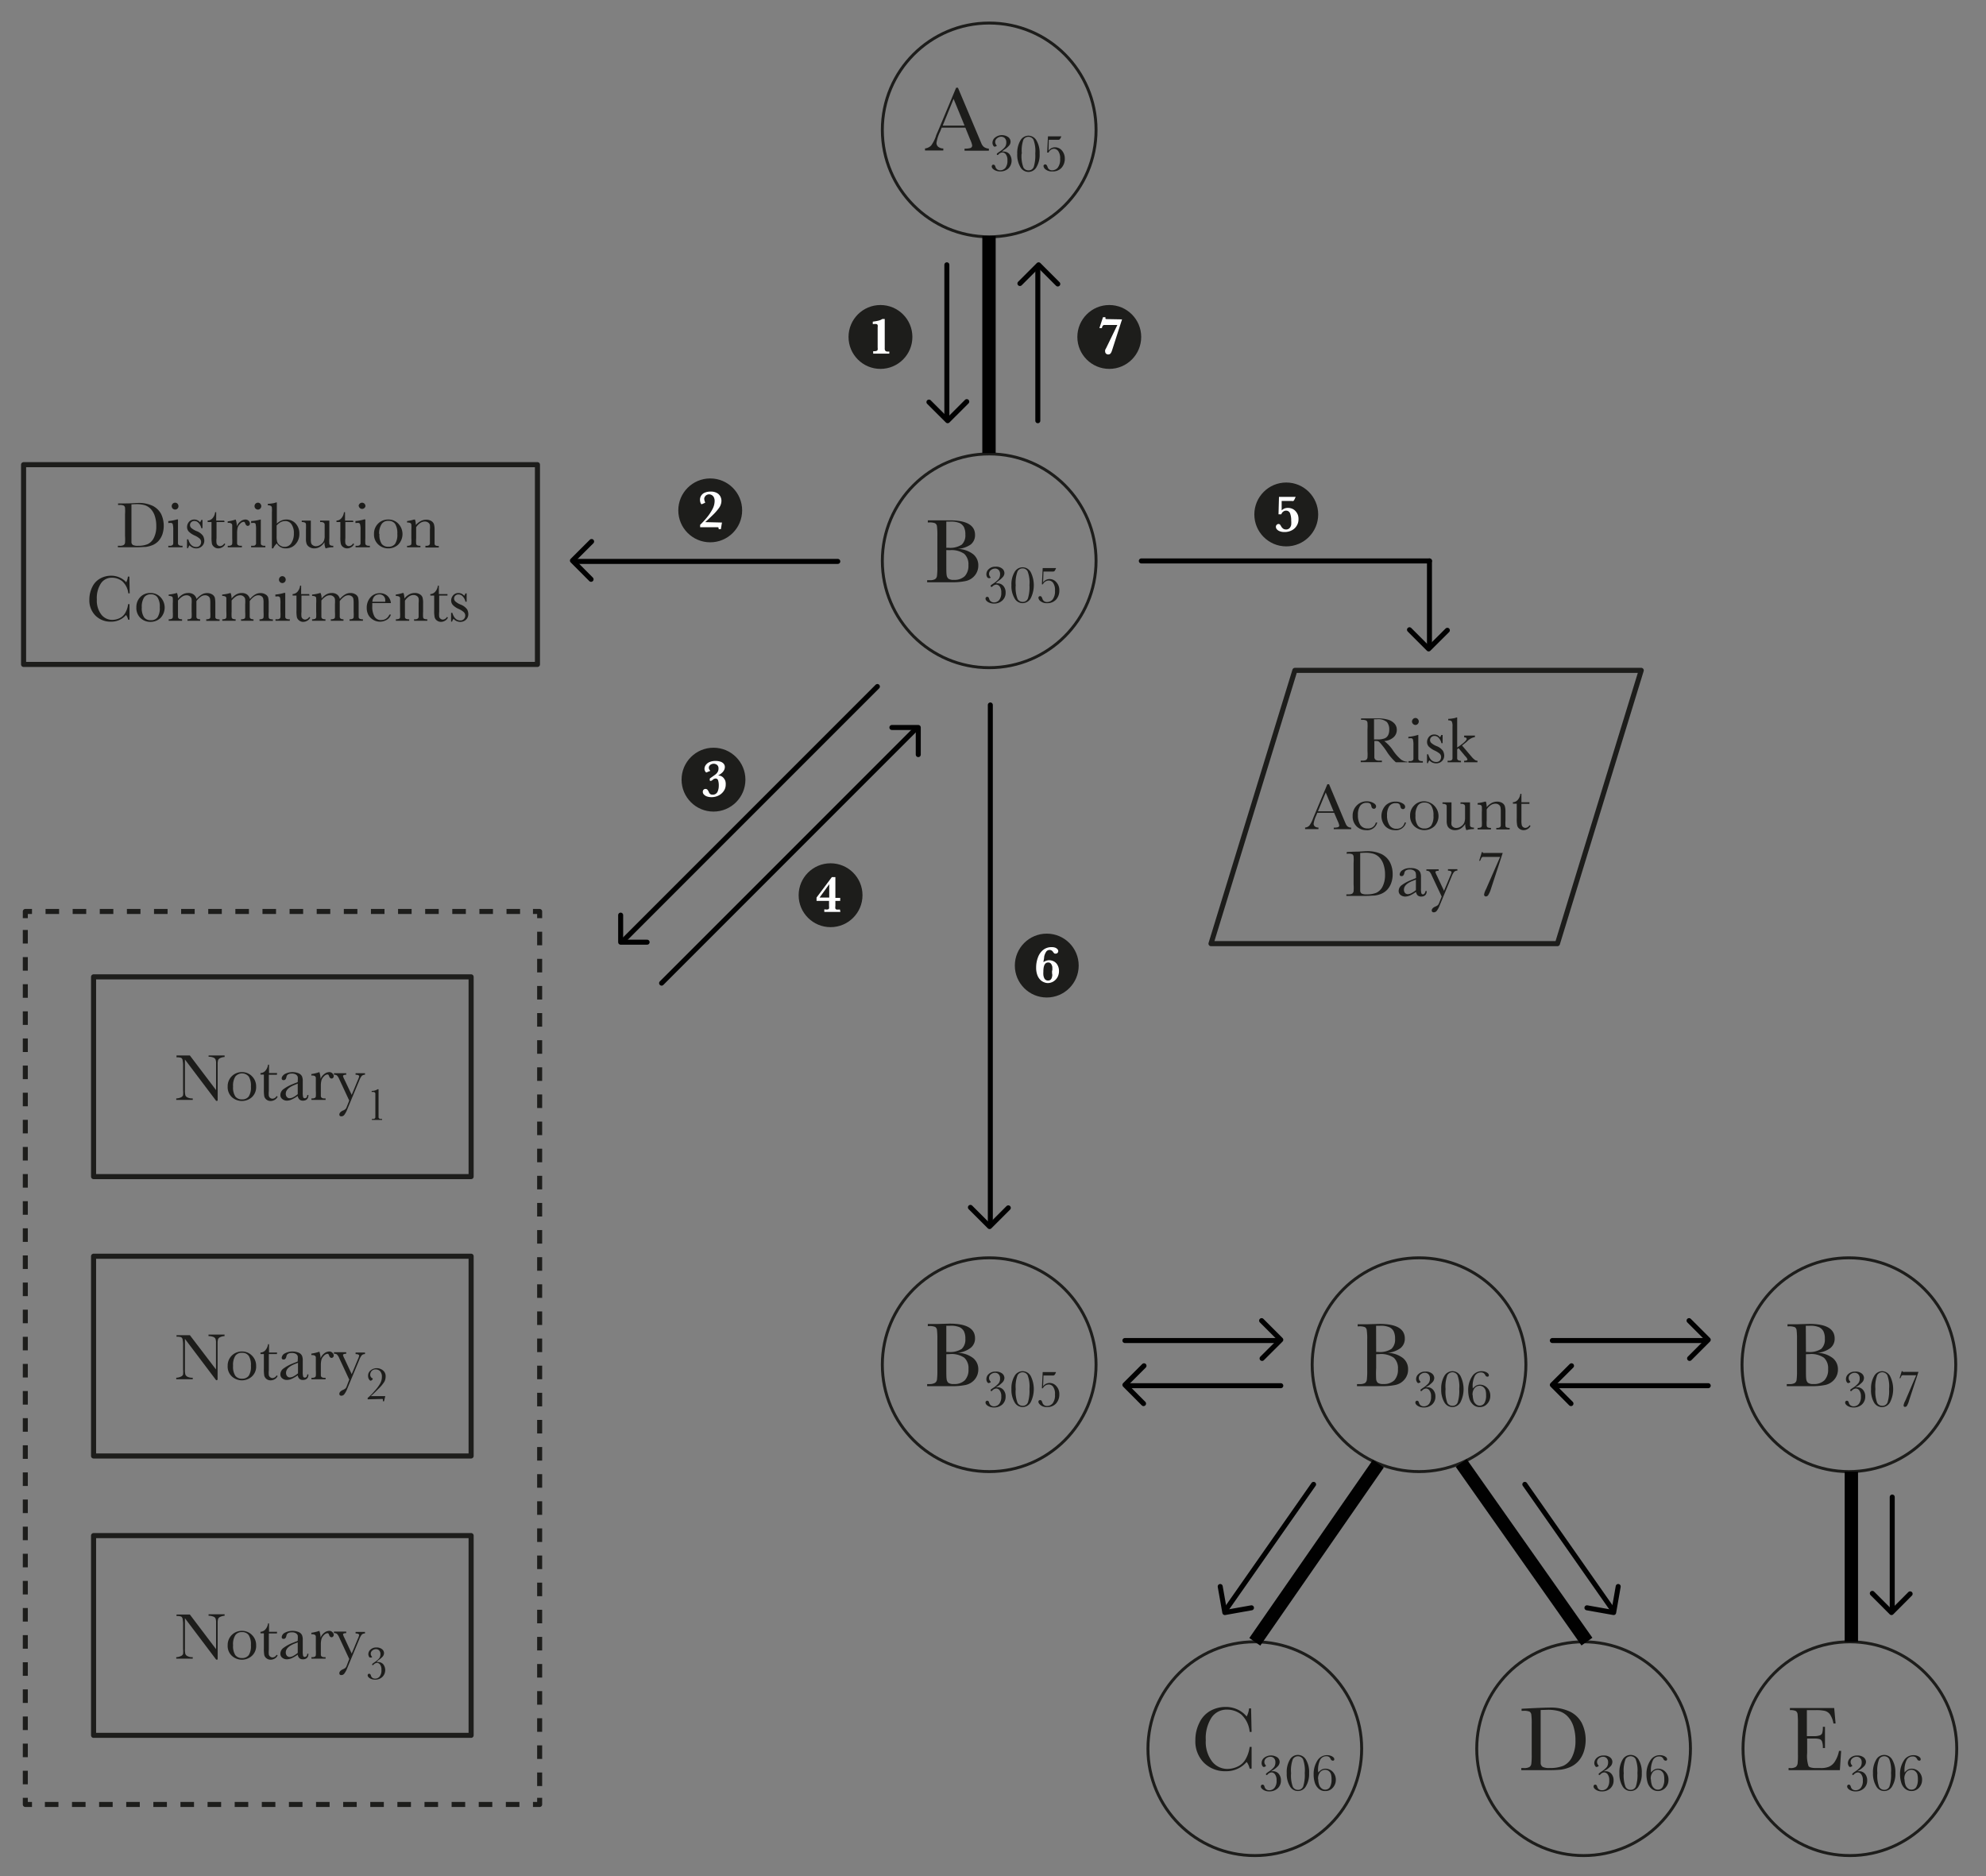 <svg xmlns="http://www.w3.org/2000/svg" viewBox="0 0 297.36 280.86"><rect x="0" y="0" width="297.36" height="280.86" fill="#808080" stroke="none"/><defs><style>.cls-1{fill:#1d1d1b;}.cls-10,.cls-2,.cls-3,.cls-4,.cls-5,.cls-6,.cls-8,.cls-9{fill:none;}.cls-10,.cls-2,.cls-3,.cls-8,.cls-9{stroke:#1d1d1b;}.cls-10,.cls-2,.cls-3,.cls-5,.cls-8,.cls-9{stroke-linejoin:round;}.cls-2{stroke-width:0.76px;}.cls-3{stroke-width:0.44px;}.cls-4,.cls-5,.cls-6{stroke:#010101;}.cls-4,.cls-5{stroke-linecap:round;}.cls-4,.cls-6{stroke-miterlimit:10;}.cls-10,.cls-4,.cls-5,.cls-8,.cls-9{stroke-width:0.75px;}.cls-6{stroke-width:2px;}.cls-7{fill:#fff;}.cls-9{stroke-dasharray:2.03 2.03;}.cls-10{stroke-dasharray:2.03 2.03;}</style></defs><g id="Layer_1" data-name="Layer 1"><path class="cls-1" d="M17.68,75.36l1.08,0c.91,0,1.52-.07,1.84-.07a4.86,4.86,0,0,1,2.3.45,2.93,2.93,0,0,1,1.23,1.21A4.15,4.15,0,0,1,24.31,80a2.9,2.9,0,0,1-.6,1,2.57,2.57,0,0,1-.89.61,4.32,4.32,0,0,1-1,.26c-.3,0-.73.05-1.28.05H17.65V81.7h.27a1.08,1.08,0,0,0,.59-.11.48.48,0,0,0,.21-.33,7.58,7.58,0,0,0,0-1.06V77a7.15,7.15,0,0,0,0-1,.44.44,0,0,0-.2-.32,1.47,1.47,0,0,0-.65-.09h-.19Zm2,.14v4.42c0,.65,0,1.08,0,1.26a.53.53,0,0,0,.22.4,1.62,1.62,0,0,0,.78.12,3.63,3.63,0,0,0,1.42-.24,2,2,0,0,0,.93-.93,3.76,3.76,0,0,0,.37-1.78,4.64,4.64,0,0,0-.22-1.5,2.68,2.68,0,0,0-.62-1.07,2.16,2.16,0,0,0-.9-.56,4.43,4.43,0,0,0-1.26-.15Q20.1,75.47,19.72,75.5Z"/><path class="cls-1" d="M26.65,77.77v2.78c0,.43,0,.7,0,.81a.33.33,0,0,0,.15.25.74.74,0,0,0,.43.09h.1v.23H25.2V81.7h.17a.67.67,0,0,0,.45-.1.35.35,0,0,0,.12-.24c0-.09,0-.36,0-.81V79.34a3.27,3.27,0,0,0-.07-.86.29.29,0,0,0-.18-.19,1.13,1.13,0,0,0-.38,0H25.2V78a6.32,6.32,0,0,0,1.35-.26Zm-.94-2a.53.53,0,0,1,.15-.37.51.51,0,0,1,.72,0,.57.57,0,0,1,.14.37.52.52,0,0,1-.14.36.51.51,0,0,1-.87-.36Z"/><path class="cls-1" d="M28,82.05V80.74h.19c.22.76.62,1.14,1.19,1.14a.67.67,0,0,0,.55-.23.76.76,0,0,0,.18-.49.69.69,0,0,0-.19-.51,3,3,0,0,0-.78-.49,3,3,0,0,1-.87-.58,1,1,0,0,1-.26-.7,1.17,1.17,0,0,1,.28-.75,1,1,0,0,1,.8-.36,1.06,1.06,0,0,1,.86.42,1.34,1.34,0,0,0,.19-.36h.18v1.24h-.18a1.57,1.57,0,0,0-.38-.76.81.81,0,0,0-.66-.32.64.64,0,0,0-.47.18.58.58,0,0,0-.18.42.59.59,0,0,0,.2.45,2.77,2.77,0,0,0,.75.45,2.08,2.08,0,0,1,1,.73,1.56,1.56,0,0,1,.19.69,1.12,1.12,0,0,1-.35.85,1.2,1.2,0,0,1-.86.33,1.32,1.32,0,0,1-1-.46,1.18,1.18,0,0,0-.21.42Z"/><path class="cls-1" d="M33.62,78.15h-1.2v2.42a3.19,3.19,0,0,0,0,.75.54.54,0,0,0,.2.31.56.56,0,0,0,.34.12.74.74,0,0,0,.61-.4l.16.09a1,1,0,0,1-.45.48,1.19,1.19,0,0,1-.6.17.94.94,0,0,1-.61-.21.9.9,0,0,1-.34-.49,5.26,5.26,0,0,1-.06-1V78.15h-.58v-.22a1.06,1.06,0,0,0,.72-.34,1.63,1.63,0,0,0,.4-.92h.16v1.26h1.2Z"/><path class="cls-1" d="M35.46,78.79a1.63,1.63,0,0,1,.54-.73,1.16,1.16,0,0,1,.73-.29.66.66,0,0,1,.51.2.61.61,0,0,1,.18.41.36.36,0,0,1-.09.24.31.31,0,0,1-.24.1c-.16,0-.28-.12-.37-.36s-.14-.24-.26-.24a.78.78,0,0,0-.5.28,1.32,1.32,0,0,0-.38.6,3.6,3.6,0,0,0-.08.84v.71c0,.43,0,.7,0,.81a.35.35,0,0,0,.14.25.8.8,0,0,0,.44.09h.14v.23H34.1V81.7h.1a.74.74,0,0,0,.42-.08.34.34,0,0,0,.15-.23,7.18,7.18,0,0,0,0-.84V79.43c0-.43,0-.7,0-.81a.36.36,0,0,0-.14-.26.78.78,0,0,0-.44-.09h-.1v-.22a6.58,6.58,0,0,0,1.2-.28A3,3,0,0,1,35.46,78.79Z"/><path class="cls-1" d="M39.05,77.77v2.78c0,.43,0,.7,0,.81a.32.32,0,0,0,.14.25.78.78,0,0,0,.44.09h.1v.23H37.6V81.7h.16c.23,0,.39,0,.45-.1a.32.32,0,0,0,.13-.24c0-.09,0-.36,0-.81V79.34a3.46,3.46,0,0,0-.06-.86c0-.1-.1-.17-.18-.19a1.13,1.13,0,0,0-.38,0H37.6V78A6.32,6.32,0,0,0,39,77.77Zm-.94-2a.53.53,0,0,1,.15-.37.49.49,0,0,1,.36-.15.45.45,0,0,1,.35.15.53.53,0,0,1,.15.37.49.49,0,0,1-.15.36.45.45,0,0,1-.35.15.51.51,0,0,1-.51-.51Z"/><path class="cls-1" d="M40.9,82.09h-.19V76.74a5.75,5.75,0,0,0,0-.76.34.34,0,0,0-.16-.25.84.84,0,0,0-.45-.09v-.22a5,5,0,0,0,.69-.07,2.3,2.3,0,0,0,.55-.14h.11v3.17a2.25,2.25,0,0,1,.69-.46,1.78,1.78,0,0,1,.71-.15,1.84,1.84,0,0,1,1.42.6,2.16,2.16,0,0,1,.55,1.53,2.21,2.21,0,0,1-.57,1.56,1.86,1.86,0,0,1-1.47.63A1.55,1.55,0,0,1,42,81.9a1.52,1.52,0,0,1-.55-.55A2.42,2.42,0,0,0,40.9,82.09Zm.52-3.43v1.57a3,3,0,0,0,.08.87,1,1,0,0,0,.38.51,1.11,1.11,0,0,0,.72.25,1.18,1.18,0,0,0,1-.52A2.58,2.58,0,0,0,44,79.85a2.27,2.27,0,0,0-.35-1.36A1.09,1.09,0,0,0,42.7,78a1.51,1.51,0,0,0-.65.15A2.29,2.29,0,0,0,41.42,78.66Z"/><path class="cls-1" d="M49.31,77.93v2.62a7.28,7.28,0,0,0,0,.82.34.34,0,0,0,.14.25.92.92,0,0,0,.45.08v.23a3.13,3.13,0,0,0-1.09.15h-.06a2,2,0,0,1-.16-.92,2.24,2.24,0,0,1-.68.69,1.58,1.58,0,0,1-.85.24,1.3,1.3,0,0,1-.71-.19,1,1,0,0,1-.42-.44,2,2,0,0,1-.12-.8V79.3a7.73,7.73,0,0,0,0-.85.3.3,0,0,0-.15-.22,1.06,1.06,0,0,0-.48-.08v-.22h1.36V80.7a2.29,2.29,0,0,0,.05.6.54.54,0,0,0,.25.32.78.78,0,0,0,.46.14,1.19,1.19,0,0,0,.72-.25,1.23,1.23,0,0,0,.46-.52,1.85,1.85,0,0,0,.13-.79v-.9c0-.44,0-.7,0-.8a.39.39,0,0,0-.12-.24.7.7,0,0,0-.46-.11h-.1v-.22Z"/><path class="cls-1" d="M52.91,78.15h-1.2v2.42a3.19,3.19,0,0,0,0,.75.54.54,0,0,0,.2.31.56.56,0,0,0,.34.12.74.74,0,0,0,.61-.4l.16.09a1,1,0,0,1-.45.48,1.18,1.18,0,0,1-.59.17,1,1,0,0,1-.62-.21.83.83,0,0,1-.33-.49,4.31,4.31,0,0,1-.07-1V78.15h-.58v-.22a1,1,0,0,0,.72-.34,1.63,1.63,0,0,0,.4-.92h.16v1.26h1.2Z"/><path class="cls-1" d="M54.7,77.77v2.78a7.17,7.17,0,0,0,0,.81.32.32,0,0,0,.14.25.74.74,0,0,0,.43.09h.11v.23H53.24V81.7h.17a.67.67,0,0,0,.45-.1.35.35,0,0,0,.12-.24c0-.09,0-.36,0-.81V79.34a2.86,2.86,0,0,0-.07-.86.3.3,0,0,0-.17-.19,1.2,1.2,0,0,0-.39,0h-.13V78a6.32,6.32,0,0,0,1.35-.26Zm-1-2a.53.53,0,0,1,.15-.37.51.51,0,0,1,.72,0,.53.53,0,0,1,.15.37.51.51,0,0,1-1,0Z"/><path class="cls-1" d="M56,79.92a2.11,2.11,0,0,1,.61-1.54,2.07,2.07,0,0,1,1.52-.61,2,2,0,0,1,1.51.62,2.26,2.26,0,0,1,0,3.12,2.15,2.15,0,0,1-1.5.58,2.12,2.12,0,0,1-1.51-.59A2,2,0,0,1,56,79.92Zm.81,0a2.47,2.47,0,0,0,.34,1.5,1.2,1.2,0,0,0,1,.42,1.17,1.17,0,0,0,1-.42,2.47,2.47,0,0,0,.34-1.5,2.6,2.6,0,0,0-.33-1.5,1.15,1.15,0,0,0-1-.45,1.14,1.14,0,0,0-1,.45A2.51,2.51,0,0,0,56.77,79.94Z"/><path class="cls-1" d="M62,77.77h.13a2.46,2.46,0,0,1,.13.82A2.6,2.6,0,0,1,63,78a1.64,1.64,0,0,1,.8-.2,1.39,1.39,0,0,1,.79.2.88.88,0,0,1,.39.49,3,3,0,0,1,.09.84v1.25c0,.47,0,.75,0,.85a.32.32,0,0,0,.16.23,1,1,0,0,0,.47.07v.23h-2V81.7h.09a.71.71,0,0,0,.46-.1.39.39,0,0,0,.12-.24c0-.09,0-.36,0-.81V79.27a3.39,3.39,0,0,0,0-.68.59.59,0,0,0-.25-.36.84.84,0,0,0-.51-.16,1.2,1.2,0,0,0-.69.22,2.3,2.3,0,0,0-.61.63v1.63a6.53,6.53,0,0,0,0,.85.34.34,0,0,0,.15.23,1.12,1.12,0,0,0,.49.07v.23h-2V81.7a1,1,0,0,0,.47-.07.28.28,0,0,0,.17-.2,6.92,6.92,0,0,0,0-.88V79.36a6.44,6.44,0,0,0,0-.84.32.32,0,0,0-.16-.23,1,1,0,0,0-.48-.07V78A6.3,6.3,0,0,0,62,77.77Z"/><path class="cls-1" d="M19.18,90.44h.21v2.32h-.21a1.71,1.71,0,0,0-.31-.7,2.86,2.86,0,0,1-2.23,1,3.17,3.17,0,0,1-2.35-.91,3.23,3.23,0,0,1-.91-2.4,4.18,4.18,0,0,1,.42-1.85A2.84,2.84,0,0,1,15,86.6a3.32,3.32,0,0,1,1.65-.42,3,3,0,0,1,1.35.31,2.78,2.78,0,0,1,.9.67,2.37,2.37,0,0,0,.25-.85h.22l.05,2.51h-.21A2.82,2.82,0,0,0,18.29,87a2.48,2.48,0,0,0-1.53-.52,1.93,1.93,0,0,0-1.65.85,4,4,0,0,0-.61,2.41A3.44,3.44,0,0,0,15.17,92a2.07,2.07,0,0,0,1.66.79,2.6,2.6,0,0,0,1.09-.26,1.9,1.9,0,0,0,.88-.87A3.27,3.27,0,0,0,19.18,90.44Z"/><path class="cls-1" d="M20.42,90.92A2.12,2.12,0,0,1,21,89.38a2,2,0,0,1,1.51-.61,2,2,0,0,1,1.52.62,2.26,2.26,0,0,1,0,3.12,2.16,2.16,0,0,1-1.51.58,2.1,2.1,0,0,1-1.5-.59A2.06,2.06,0,0,1,20.42,90.92Zm.81,0a2.46,2.46,0,0,0,.35,1.5,1.19,1.19,0,0,0,1,.42,1.17,1.17,0,0,0,1-.42,2.47,2.47,0,0,0,.34-1.5,2.51,2.51,0,0,0-.34-1.5,1.14,1.14,0,0,0-1-.45,1.17,1.17,0,0,0-1,.45A2.59,2.59,0,0,0,21.23,90.94Z"/><path class="cls-1" d="M26.45,88.77h.05a2,2,0,0,1,.14.84,2.43,2.43,0,0,1,.71-.63,1.63,1.63,0,0,1,.81-.21A1.31,1.31,0,0,1,29,89a1.17,1.17,0,0,1,.43.67,3.1,3.1,0,0,1,.77-.67,1.55,1.55,0,0,1,.79-.22,1.43,1.43,0,0,1,.79.21.89.89,0,0,1,.39.49,4.39,4.39,0,0,1,.07.88v1.2c0,.47,0,.75,0,.85a.3.3,0,0,0,.16.23,1.09,1.09,0,0,0,.48.07v.23h-2V92.7a1,1,0,0,0,.45-.07.31.31,0,0,0,.16-.21,6.83,6.83,0,0,0,0-.87V90.22a3,3,0,0,0-.05-.61.59.59,0,0,0-.24-.35.81.81,0,0,0-.51-.15,1.07,1.07,0,0,0-.63.22,2.66,2.66,0,0,0-.65.65v1.57c0,.43,0,.7,0,.81a.34.34,0,0,0,.14.25.73.73,0,0,0,.42.09v.23H28.07V92.7a1,1,0,0,0,.46-.07.29.29,0,0,0,.16-.21,6.6,6.6,0,0,0,0-.87v-1.1a4.74,4.74,0,0,0,0-.77.64.64,0,0,0-.25-.4.78.78,0,0,0-.52-.17,1.15,1.15,0,0,0-.62.19,2.87,2.87,0,0,0-.65.59v1.66c0,.44,0,.72,0,.82a.38.38,0,0,0,.15.25,1,1,0,0,0,.46.08v.23h-2V92.7a1,1,0,0,0,.45-.07.31.31,0,0,0,.16-.21,6.72,6.72,0,0,0,0-.87V90.36a6.44,6.44,0,0,0,0-.84.28.28,0,0,0-.15-.23,1,1,0,0,0-.46-.08V89A5.62,5.62,0,0,0,26.45,88.77Z"/><path class="cls-1" d="M34.48,88.77h.05a2.16,2.16,0,0,1,.14.84,2.4,2.4,0,0,1,.7-.63,1.7,1.7,0,0,1,.82-.21A1.35,1.35,0,0,1,37,89a1.28,1.28,0,0,1,.43.67,2.91,2.91,0,0,1,.76-.67,1.55,1.55,0,0,1,.79-.22,1.41,1.41,0,0,1,.79.21.81.81,0,0,1,.39.49,3.74,3.74,0,0,1,.07.88v1.2a6.53,6.53,0,0,0,0,.85.29.29,0,0,0,.15.23,1.09,1.09,0,0,0,.48.07v.23h-2V92.7a.92.92,0,0,0,.44-.07.31.31,0,0,0,.16-.21,6.83,6.83,0,0,0,0-.87V90.22a2.42,2.42,0,0,0-.05-.61.59.59,0,0,0-.24-.35.8.8,0,0,0-.5-.15,1.08,1.08,0,0,0-.64.22,2.47,2.47,0,0,0-.64.65v1.57c0,.43,0,.7,0,.81a.34.34,0,0,0,.14.25.74.74,0,0,0,.43.09v.23H36.09V92.7a1,1,0,0,0,.46-.07.27.27,0,0,0,.16-.21,6.6,6.6,0,0,0,0-.87v-1.1a4.74,4.74,0,0,0,0-.77.64.64,0,0,0-.25-.4.76.76,0,0,0-.52-.17,1.17,1.17,0,0,0-.62.19,2.84,2.84,0,0,0-.64.59v1.66a7.17,7.17,0,0,0,0,.82.34.34,0,0,0,.14.25,1,1,0,0,0,.46.08v.23h-2V92.7a1,1,0,0,0,.45-.07.31.31,0,0,0,.16-.21,6.72,6.72,0,0,0,0-.87V90.36c0-.46,0-.74,0-.84a.34.34,0,0,0-.15-.23,1,1,0,0,0-.47-.08V89A5.88,5.88,0,0,0,34.48,88.77Z"/><path class="cls-1" d="M42.71,88.77v2.78c0,.43,0,.7,0,.81a.32.32,0,0,0,.14.25.78.78,0,0,0,.44.09h.1v.23H41.25V92.7h.17a.67.67,0,0,0,.45-.1.35.35,0,0,0,.12-.24,6.75,6.75,0,0,0,0-.81V90.34a3.46,3.46,0,0,0-.06-.86.34.34,0,0,0-.18-.19,1.13,1.13,0,0,0-.38,0h-.14V89a6.32,6.32,0,0,0,1.35-.26Zm-.94-2a.53.53,0,0,1,.15-.37.48.48,0,0,1,.36-.15.49.49,0,0,1,.35.15.53.53,0,0,1,.15.37.49.49,0,0,1-.15.36.49.49,0,0,1-.35.15.48.48,0,0,1-.36-.15A.49.49,0,0,1,41.77,86.73Z"/><path class="cls-1" d="M46.34,89.15h-1.2v2.42a3.19,3.19,0,0,0,0,.75.54.54,0,0,0,.2.31.56.56,0,0,0,.34.12.74.74,0,0,0,.61-.4l.16.09a1,1,0,0,1-.45.48,1.19,1.19,0,0,1-.6.17.94.94,0,0,1-.61-.21.9.9,0,0,1-.34-.49,5.26,5.26,0,0,1-.06-1V89.15h-.58v-.22a1.06,1.06,0,0,0,.72-.34,1.63,1.63,0,0,0,.4-.92h.16v1.26h1.2Z"/><path class="cls-1" d="M47.91,88.77H48a2,2,0,0,1,.15.84,2.28,2.28,0,0,1,.7-.63,1.63,1.63,0,0,1,.81-.21,1.31,1.31,0,0,1,.8.22,1.17,1.17,0,0,1,.43.67,3.1,3.1,0,0,1,.77-.67,1.55,1.55,0,0,1,.79-.22,1.43,1.43,0,0,1,.79.21.89.89,0,0,1,.39.49,4.39,4.39,0,0,1,.07.88v1.2c0,.47,0,.75,0,.85a.3.3,0,0,0,.16.23,1.09,1.09,0,0,0,.48.07v.23h-2V92.7a1,1,0,0,0,.45-.07.31.31,0,0,0,.16-.21,6.83,6.83,0,0,0,0-.87V90.22a3,3,0,0,0-.05-.61.59.59,0,0,0-.24-.35.81.81,0,0,0-.51-.15,1.07,1.07,0,0,0-.63.22,2.66,2.66,0,0,0-.65.65v1.57c0,.43,0,.7,0,.81a.34.34,0,0,0,.14.25.73.73,0,0,0,.42.09v.23H49.53V92.7a1,1,0,0,0,.46-.07.29.29,0,0,0,.16-.21,6.6,6.6,0,0,0,0-.87v-1.1a4.74,4.74,0,0,0,0-.77.64.64,0,0,0-.25-.4.78.78,0,0,0-.52-.17,1.15,1.15,0,0,0-.62.19,2.65,2.65,0,0,0-.64.59v1.66c0,.44,0,.72,0,.82a.38.38,0,0,0,.15.25,1,1,0,0,0,.46.08v.23h-2V92.7a1,1,0,0,0,.45-.07.31.31,0,0,0,.16-.21,6.72,6.72,0,0,0,0-.87V90.36a6.44,6.44,0,0,0,0-.84.28.28,0,0,0-.15-.23,1,1,0,0,0-.46-.08V89A5.62,5.62,0,0,0,47.91,88.77Z"/><path class="cls-1" d="M58.53,90.28H55.74c0,.19,0,.34,0,.43a3,3,0,0,0,.33,1.58,1.08,1.08,0,0,0,1,.53A1.29,1.29,0,0,0,58.3,92h.23a1.36,1.36,0,0,1-.62.78,2,2,0,0,1-1,.28,1.92,1.92,0,0,1-1-.26,2,2,0,0,1-.74-.72A2.19,2.19,0,0,1,54.91,91a2.31,2.31,0,0,1,.56-1.58,1.79,1.79,0,0,1,1.39-.62,1.6,1.6,0,0,1,1.22.47A1.7,1.7,0,0,1,58.53,90.28Zm-.85-.2a1.41,1.41,0,0,0,0-.2.84.84,0,0,0-.87-.9c-.59,0-1,.37-1.06,1.1Z"/><path class="cls-1" d="M60.29,88.77h.13a2.75,2.75,0,0,1,.13.82,2.57,2.57,0,0,1,.73-.62,1.68,1.68,0,0,1,.81-.2,1.33,1.33,0,0,1,.78.2.86.86,0,0,1,.4.49,3,3,0,0,1,.08.84v1.25a6.53,6.53,0,0,0,0,.85.31.31,0,0,0,.15.23,1.09,1.09,0,0,0,.48.07v.23H62V92.7h.1a.67.67,0,0,0,.45-.1.36.36,0,0,0,.13-.24c0-.09,0-.36,0-.81V90.27a2.77,2.77,0,0,0,0-.68.61.61,0,0,0-.24-.36.87.87,0,0,0-.52-.16,1.17,1.17,0,0,0-.68.22,2.17,2.17,0,0,0-.61.63v1.63c0,.47,0,.75,0,.85a.32.32,0,0,0,.16.23,1.09,1.09,0,0,0,.48.07v.23h-2V92.7a1.07,1.07,0,0,0,.47-.07.27.27,0,0,0,.16-.2,6.92,6.92,0,0,0,0-.88V90.36c0-.46,0-.74,0-.84a.32.32,0,0,0-.16-.23,1.09,1.09,0,0,0-.48-.07V89A6.49,6.49,0,0,0,60.29,88.77Z"/><path class="cls-1" d="M67,89.15H65.76v2.42a3.88,3.88,0,0,0,0,.75.51.51,0,0,0,.21.31.54.54,0,0,0,.34.12.76.76,0,0,0,.61-.4l.15.09a1,1,0,0,1-.44.48,1.24,1.24,0,0,1-.6.17,1,1,0,0,1-.62-.21.83.83,0,0,1-.33-.49,4.31,4.31,0,0,1-.07-1V89.15h-.58v-.22a1,1,0,0,0,.72-.34,1.64,1.64,0,0,0,.41-.92h.15v1.26H67Z"/><path class="cls-1" d="M67.54,93.05V91.74h.19c.23.76.62,1.14,1.19,1.14a.66.66,0,0,0,.55-.23.72.72,0,0,0,.19-.49.69.69,0,0,0-.2-.51,2.92,2.92,0,0,0-.77-.49,2.71,2.71,0,0,1-.87-.58,1,1,0,0,1-.27-.7,1.18,1.18,0,0,1,.29-.75,1,1,0,0,1,.79-.36,1.08,1.08,0,0,1,.87.42,1.34,1.34,0,0,0,.19-.36h.18v1.24h-.18a1.66,1.66,0,0,0-.38-.76.84.84,0,0,0-.66-.32.65.65,0,0,0-.48.18.58.58,0,0,0-.18.42.62.62,0,0,0,.2.45,2.77,2.77,0,0,0,.75.45,2.17,2.17,0,0,1,1,.73,1.54,1.54,0,0,1,.18.69,1.12,1.12,0,0,1-.34.85,1.21,1.21,0,0,1-.87.33,1.3,1.3,0,0,1-1-.46,1.18,1.18,0,0,0-.22.42Z"/><rect class="cls-2" x="3.53" y="69.56" width="76.94" height="29.9"/><path class="cls-1" d="M210.73,114.11H209a7.76,7.76,0,0,1-1.45-1.74c-.21-.3-.42-.59-.65-.86a3.09,3.09,0,0,0-.46-.5.72.72,0,0,0-.4-.09h-.26v1.47q0,.78,0,1a.54.54,0,0,0,.2.36,1.11,1.11,0,0,0,.61.11h.32v.23h-3.17v-.23h.21a1.2,1.2,0,0,0,.59-.1.53.53,0,0,0,.21-.34,7.49,7.49,0,0,0,0-1v-3.25a7.15,7.15,0,0,0,0-1,.44.44,0,0,0-.2-.32,1.5,1.5,0,0,0-.65-.09h-.11v-.22l.94,0c.63,0,1.14,0,1.51,0a5.46,5.46,0,0,1,1.54.18,2.12,2.12,0,0,1,1,.58,1.36,1.36,0,0,1,.36.95,1.46,1.46,0,0,1-.48,1.11,2.29,2.29,0,0,1-1.4.57,5.71,5.71,0,0,1,1.34,1.45,6.7,6.7,0,0,0,1.18,1.32,1.72,1.72,0,0,0,1,.33Zm-5-3.42.76,0a2.53,2.53,0,0,0,.67-.11,1.06,1.06,0,0,0,.47-.25,1.15,1.15,0,0,0,.28-.44,2,2,0,0,0,.1-.68,1.67,1.67,0,0,0-.35-1.12,2,2,0,0,0-1.52-.42l-.41,0Z"/><path class="cls-1" d="M212.36,110v2.79c0,.42,0,.69,0,.8a.37.37,0,0,0,.15.26.85.85,0,0,0,.43.08h.1v.23h-2.15v-.23h.17a.67.67,0,0,0,.45-.1.35.35,0,0,0,.12-.24c0-.09,0-.36,0-.8v-1.21a3.21,3.21,0,0,0-.07-.86.3.3,0,0,0-.18-.2,1.49,1.49,0,0,0-.38,0h-.13v-.22a6.32,6.32,0,0,0,1.35-.26Zm-.94-2a.49.49,0,0,1,.15-.36.48.48,0,0,1,.72,0,.53.53,0,0,1,0,.72.48.48,0,0,1-.72,0A.49.49,0,0,1,211.42,107.91Z"/><path class="cls-1" d="M213.66,114.24v-1.32h.19c.22.76.61,1.14,1.19,1.14a.67.67,0,0,0,.55-.22.79.79,0,0,0,.18-.5.69.69,0,0,0-.19-.51,3.62,3.62,0,0,0-.78-.48,3.16,3.16,0,0,1-.87-.59,1,1,0,0,1-.26-.7,1.19,1.19,0,0,1,.28-.75,1,1,0,0,1,.8-.36,1.07,1.07,0,0,1,.86.42,1.23,1.23,0,0,0,.19-.35H216v1.23h-.18a1.61,1.61,0,0,0-.38-.76.81.81,0,0,0-.66-.32.64.64,0,0,0-.47.18.59.59,0,0,0,0,.87,2.84,2.84,0,0,0,.74.45,2.07,2.07,0,0,1,1,.73,1.56,1.56,0,0,1,.19.69,1.12,1.12,0,0,1-.35.85,1.21,1.21,0,0,1-.87.33,1.34,1.34,0,0,1-1-.45,1,1,0,0,0-.21.42Z"/><path class="cls-1" d="M219.23,110.11h1.61v.22a2.2,2.2,0,0,0-1.19.67c-.16.14-.41.34-.74.6l1.42,1.67a3,3,0,0,0,.51.49.68.68,0,0,0,.38.12v.23h-2v-.23c.33,0,.5-.07.5-.21a1.36,1.36,0,0,0-.33-.47l-1-1.2-.21.16v.58c0,.42,0,.69,0,.8a.34.34,0,0,0,.14.25.74.74,0,0,0,.43.09v.23h-2v-.23h.15a.69.69,0,0,0,.46-.1.35.35,0,0,0,.12-.24c0-.09,0-.36,0-.8v-4a1.56,1.56,0,0,0-.11-.74c-.07-.11-.25-.17-.53-.17v-.22a3.82,3.82,0,0,0,.69-.07,2,2,0,0,0,.55-.14h.1v4.5l.42-.29c.68-.48,1-.83,1-1s-.13-.22-.38-.23Z"/><path class="cls-1" d="M199.76,121.67h-2.52l-.17.42a4.35,4.35,0,0,0-.38,1.19.54.54,0,0,0,.2.45.86.86,0,0,0,.52.15v.23h-2v-.23a1,1,0,0,0,.65-.31,4.19,4.19,0,0,0,.52-1s.09-.24.23-.57l1.93-4.6H199l2.21,5.26.3.7a1,1,0,0,0,.28.37.94.94,0,0,0,.52.16v.23h-2.61v-.23a1.88,1.88,0,0,0,.65-.07.27.27,0,0,0,.17-.28,3.13,3.13,0,0,0-.23-.64Zm-.09-.22-1.17-2.82-1.17,2.82Z"/><path class="cls-1" d="M206,123.13h.21a1.53,1.53,0,0,1-1.66,1.14,2,2,0,0,1-1.44-.58,2.07,2.07,0,0,1-.58-1.54,2.12,2.12,0,0,1,.63-1.59,2.06,2.06,0,0,1,1.49-.61,1.94,1.94,0,0,1,.95.23c.29.15.44.33.44.55a.35.35,0,0,1-.09.23.27.27,0,0,1-.23.11c-.21,0-.34-.13-.39-.38a.71.71,0,0,0-.18-.39.76.76,0,0,0-.5-.12,1.12,1.12,0,0,0-1,.46,2.31,2.31,0,0,0-.33,1.36,2.72,2.72,0,0,0,.35,1.48,1.23,1.23,0,0,0,1.08.53A1.16,1.16,0,0,0,206,123.13Z"/><path class="cls-1" d="M210.31,123.13h.21a1.53,1.53,0,0,1-1.66,1.14,2,2,0,0,1-1.44-.58,2.33,2.33,0,0,1,.05-3.13A2.06,2.06,0,0,1,209,120a1.91,1.91,0,0,1,.95.23c.29.15.44.33.44.55a.4.4,0,0,1-.08.23.28.28,0,0,1-.23.11c-.22,0-.35-.13-.4-.38a.71.71,0,0,0-.18-.39.74.74,0,0,0-.49-.12,1.13,1.13,0,0,0-1,.46,2.31,2.31,0,0,0-.33,1.36,2.63,2.63,0,0,0,.36,1.48,1.2,1.2,0,0,0,1.07.53A1.16,1.16,0,0,0,210.31,123.13Z"/><path class="cls-1" d="M211.13,122.1a2.07,2.07,0,0,1,.61-1.53,2,2,0,0,1,1.52-.62,2.21,2.21,0,0,1,1.51,3.74,2.24,2.24,0,0,1-3,0A2.09,2.09,0,0,1,211.13,122.1Zm.81,0a2.36,2.36,0,0,0,.35,1.49,1.19,1.19,0,0,0,1,.43,1.21,1.21,0,0,0,1-.43,2.51,2.51,0,0,0,.34-1.49,2.61,2.61,0,0,0-.34-1.51,1.15,1.15,0,0,0-1-.45,1.14,1.14,0,0,0-1,.45A2.53,2.53,0,0,0,211.94,122.13Z"/><path class="cls-1" d="M220.1,120.11v2.62c0,.44,0,.71,0,.82a.33.33,0,0,0,.15.25.8.8,0,0,0,.44.08v.23a3.37,3.37,0,0,0-1.08.15h-.06a2,2,0,0,1-.16-.92,2.2,2.2,0,0,1-.69.7,1.6,1.6,0,0,1-.84.23,1.36,1.36,0,0,1-.71-.18,1,1,0,0,1-.42-.45,2,2,0,0,1-.12-.8v-1.36c0-.46,0-.74,0-.85a.3.3,0,0,0-.16-.22,1,1,0,0,0-.47-.08v-.22h1.35v2.77a2.7,2.7,0,0,0,0,.6.63.63,0,0,0,.25.32.77.77,0,0,0,.47.14,1.19,1.19,0,0,0,.71-.24,1.35,1.35,0,0,0,.47-.53,2,2,0,0,0,.13-.78v-.91c0-.43,0-.7,0-.79a.39.39,0,0,0-.12-.25.71.71,0,0,0-.46-.11h-.1v-.22Z"/><path class="cls-1" d="M222.34,120h.14a2.85,2.85,0,0,1,.12.82,2.78,2.78,0,0,1,.74-.62,1.8,1.8,0,0,1,.81-.2,1.43,1.43,0,0,1,.78.2.92.92,0,0,1,.39.49,3,3,0,0,1,.09.85v1.25a6.44,6.44,0,0,0,0,.84.28.28,0,0,0,.15.23,1.06,1.06,0,0,0,.48.07v.23h-2v-.23h.09a.69.69,0,0,0,.46-.1.39.39,0,0,0,.12-.24c0-.09,0-.36,0-.8v-1.29a3.47,3.47,0,0,0-.05-.68.64.64,0,0,0-.25-.36.81.81,0,0,0-.51-.15,1.21,1.21,0,0,0-.68.21,2.11,2.11,0,0,0-.62.64v1.63a6.44,6.44,0,0,0,0,.84.32.32,0,0,0,.16.23,1,1,0,0,0,.48.07v.23h-2v-.23a1.2,1.2,0,0,0,.46-.06.32.32,0,0,0,.17-.21,6.72,6.72,0,0,0,0-.87v-1.19a6.53,6.53,0,0,0,0-.85.31.31,0,0,0-.15-.23,1.09,1.09,0,0,0-.48-.07v-.23A6.38,6.38,0,0,0,222.34,120Z"/><path class="cls-1" d="M229,120.33h-1.2v2.42a3.19,3.19,0,0,0,.05.75.54.54,0,0,0,.2.31.56.56,0,0,0,.34.12.74.74,0,0,0,.61-.4l.16.09a1,1,0,0,1-.45.49,1.16,1.16,0,0,1-.59.16,1,1,0,0,1-.62-.21.84.84,0,0,1-.33-.48,4.42,4.42,0,0,1-.07-1v-2.27h-.58v-.22a1,1,0,0,0,.72-.34,1.63,1.63,0,0,0,.4-.92h.16v1.26H229Z"/><path class="cls-1" d="M201.66,127.54l1.09-.05c.91,0,1.52-.07,1.84-.07a4.86,4.86,0,0,1,2.3.45,2.9,2.9,0,0,1,1.23,1.22,3.85,3.85,0,0,1,.4,1.77,3.75,3.75,0,0,1-.22,1.33,2.9,2.9,0,0,1-.6,1,2.67,2.67,0,0,1-.89.61,3.84,3.84,0,0,1-1,.26c-.31,0-.73.05-1.28.05h-2.94v-.23h.28a1.2,1.2,0,0,0,.59-.1.62.62,0,0,0,.21-.34,7.49,7.49,0,0,0,0-1.05v-3.2a7.15,7.15,0,0,0,0-1,.47.47,0,0,0-.2-.32,1.55,1.55,0,0,0-.65-.08h-.2Zm2,.14v4.42c0,.66,0,1.08,0,1.27a.51.51,0,0,0,.22.39,1.6,1.6,0,0,0,.77.12,3.68,3.68,0,0,0,1.43-.24,2,2,0,0,0,.93-.93,3.85,3.85,0,0,0,.37-1.78,4.58,4.58,0,0,0-.22-1.49,2.72,2.72,0,0,0-.62-1.08,2.16,2.16,0,0,0-.9-.56,4.43,4.43,0,0,0-1.26-.15Z"/><path class="cls-1" d="M213.44,133.38h.18c0,.55-.31.83-.82.83a.8.8,0,0,1-.53-.17.91.91,0,0,1-.25-.53,5.58,5.58,0,0,1-.89.53,2,2,0,0,1-.72.17,1.13,1.13,0,0,1-.7-.23.75.75,0,0,1-.29-.62,1.08,1.08,0,0,1,.49-.88,5.93,5.93,0,0,1,1.35-.73l.76-.31v-.2a2.83,2.83,0,0,0-.05-.6.66.66,0,0,0-.28-.33,1.05,1.05,0,0,0-.59-.15c-.49,0-.76.17-.82.49s-.19.5-.41.5-.3-.09-.3-.28a.86.86,0,0,1,.4-.6,2,2,0,0,1,1.23-.32,2,2,0,0,1,1,.19,1,1,0,0,1,.45.45,1.84,1.84,0,0,1,.11.76V133a2.59,2.59,0,0,0,.06.72.25.25,0,0,0,.26.16C213.25,133.85,213.38,133.7,213.44,133.38ZM212,131.67l-.53.21q-1.26.51-1.26,1.29a.73.73,0,0,0,.16.5.54.54,0,0,0,.42.18,1.23,1.23,0,0,0,.53-.15,4,4,0,0,0,.68-.45Z"/><path class="cls-1" d="M216.21,133.35l.93-2.22a3.33,3.33,0,0,0,.2-.54c0-.16-.18-.25-.54-.26v-.22h1.41v.22a.66.66,0,0,0-.48.18,2.51,2.51,0,0,0-.38.7l-1.78,4.3a3.34,3.34,0,0,1-.45.84.55.55,0,0,1-.43.22c-.21,0-.32-.1-.32-.29s.17-.41.51-.56a1.83,1.83,0,0,0,.4-.22,1.12,1.12,0,0,0,.2-.34l.38-.95L214.35,131a1.61,1.61,0,0,0-.33-.53.67.67,0,0,0-.45-.12v-.22h1.84v.22c-.32,0-.49.08-.49.2a2.22,2.22,0,0,0,.2.48Z"/><path class="cls-1" d="M221.46,128.89l.41-1.34H222c0,.07,0,.11.08.13a1.35,1.35,0,0,0,.38,0H225l-1.75,5.34a3.82,3.82,0,0,1-.44,1,.43.43,0,0,1-.3.17.27.27,0,0,1-.3-.3,2.68,2.68,0,0,1,.28-.77,2.86,2.86,0,0,0,.12-.27l2-4.57H222a.33.33,0,0,0-.16.11,1.51,1.51,0,0,0-.18.41Z"/><path class="cls-1" d="M32.37,164.8l-4.68-6.2v4.59a3.08,3.08,0,0,0,.06.76.59.59,0,0,0,.32.33,1.63,1.63,0,0,0,.79.15v.22H26.39v-.22a1.81,1.81,0,0,0,.72-.17.62.62,0,0,0,.3-.31,3.87,3.87,0,0,0,0-.76v-3.51a4.49,4.49,0,0,0-.07-1,.5.5,0,0,0-.22-.33,2,2,0,0,0-.69-.07V158h2l3.92,5.18v-4a1.43,1.43,0,0,0-.09-.61.62.62,0,0,0-.37-.28,1.83,1.83,0,0,0-.66-.1V158h2.4v.23a1.6,1.6,0,0,0-.66.16.57.57,0,0,0-.31.3,2.05,2.05,0,0,0-.07.61v5.47Z"/><path class="cls-1" d="M34.09,162.65a2.1,2.1,0,0,1,2.13-2.16,2.05,2.05,0,0,1,1.51.62,2.12,2.12,0,0,1,.62,1.54,2.06,2.06,0,0,1-.63,1.59,2.26,2.26,0,0,1-3,0A2.06,2.06,0,0,1,34.09,162.65Zm.81,0a2.42,2.42,0,0,0,.34,1.49,1.19,1.19,0,0,0,1,.43,1.18,1.18,0,0,0,1-.43,2.5,2.5,0,0,0,.33-1.49,2.6,2.6,0,0,0-.33-1.5,1.3,1.3,0,0,0-2,0A2.53,2.53,0,0,0,34.9,162.67Z"/><path class="cls-1" d="M41.46,160.88H40.25v2.42a3.88,3.88,0,0,0,0,.75.6.6,0,0,0,.21.31.62.62,0,0,0,.34.11.73.73,0,0,0,.61-.4l.16.09a1,1,0,0,1-.45.49,1.23,1.23,0,0,1-.6.16,1,1,0,0,1-.62-.2.94.94,0,0,1-.33-.49,5.32,5.32,0,0,1-.06-1v-2.26H39v-.23a1,1,0,0,0,.72-.33,1.67,1.67,0,0,0,.41-.92h.15v1.25h1.21Z"/><path class="cls-1" d="M46,163.92h.18c0,.56-.31.84-.82.84a.74.74,0,0,1-.53-.18.88.88,0,0,1-.25-.52,5.45,5.45,0,0,1-.89.52,1.81,1.81,0,0,1-.72.18,1.06,1.06,0,0,1-.7-.24.73.73,0,0,1-.29-.62,1.09,1.09,0,0,1,.49-.88,6.1,6.1,0,0,1,1.35-.73l.76-.31v-.19a2.7,2.7,0,0,0,0-.6.64.64,0,0,0-.28-.34,1.14,1.14,0,0,0-.59-.14c-.49,0-.76.16-.82.49s-.19.49-.41.49-.3-.09-.3-.28.13-.38.4-.6a2.47,2.47,0,0,1,2.19-.12,1,1,0,0,1,.45.44,1.87,1.87,0,0,1,.11.76v1.62a2.68,2.68,0,0,0,.06.73.23.23,0,0,0,.25.16C45.85,164.4,46,164.24,46,163.92Zm-1.42-1.71-.53.22q-1.26.51-1.26,1.29a.71.71,0,0,0,.16.49.52.52,0,0,0,.42.19,1.23,1.23,0,0,0,.53-.15,3.54,3.54,0,0,0,.68-.46Z"/><path class="cls-1" d="M48,161.51a1.6,1.6,0,0,1,.54-.72,1.19,1.19,0,0,1,.73-.3.66.66,0,0,1,.51.2.64.64,0,0,1,.19.41.37.37,0,0,1-.1.25.29.29,0,0,1-.23.1c-.16,0-.29-.12-.37-.36s-.15-.25-.27-.25a.83.83,0,0,0-.5.29,1.32,1.32,0,0,0-.37.59,3.19,3.19,0,0,0-.09.85v.71c0,.43,0,.7,0,.81a.34.34,0,0,0,.14.25.76.76,0,0,0,.43.09h.14v.22H46.63v-.22h.1a.89.89,0,0,0,.42-.08.31.31,0,0,0,.14-.23,6.44,6.44,0,0,0,0-.84v-1.13c0-.43,0-.7,0-.8a.33.33,0,0,0-.14-.26.74.74,0,0,0-.43-.09h-.1v-.22a6.3,6.3,0,0,0,1.2-.29A3.44,3.44,0,0,1,48,161.51Z"/><path class="cls-1" d="M52.66,163.9l.92-2.23a2.72,2.72,0,0,0,.2-.54c0-.16-.18-.24-.54-.25v-.23h1.41v.23a.71.71,0,0,0-.48.17,2.68,2.68,0,0,0-.38.7L52,166.05a3.34,3.34,0,0,1-.45.84.55.55,0,0,1-.43.22c-.21,0-.31-.09-.31-.28s.17-.41.5-.57a1.49,1.49,0,0,0,.4-.22.91.91,0,0,0,.2-.34l.38-.95-1.5-3.22a1.85,1.85,0,0,0-.34-.54.7.7,0,0,0-.45-.11v-.23h1.84v.23c-.32,0-.48.08-.48.2a1.94,1.94,0,0,0,.19.48Z"/><path class="cls-1" d="M56.53,163.06h.15v3.63c0,.3,0,.49,0,.57a.23.23,0,0,0,.1.17.44.44,0,0,0,.3.07h.13v.15H55.68v-.15h.12a.56.56,0,0,0,.32-.07.3.3,0,0,0,.08-.17c0-.07,0-.26,0-.57v-2.43c0-.31,0-.49,0-.56a.25.25,0,0,0-.08-.17.49.49,0,0,0-.32-.07h-.15v-.16A1.49,1.49,0,0,0,56.53,163.06Z"/><rect class="cls-2" x="14.01" y="146.23" width="56.53" height="29.9"/><path class="cls-1" d="M32.37,206.62l-4.68-6.2V205a2.92,2.92,0,0,0,.06.75.63.63,0,0,0,.32.34,1.63,1.63,0,0,0,.79.15v.22H26.39v-.22a1.8,1.8,0,0,0,.72-.18.58.58,0,0,0,.3-.3,3.87,3.87,0,0,0,0-.76V201.5a4.49,4.49,0,0,0-.07-1,.5.5,0,0,0-.22-.33,2,2,0,0,0-.69-.07v-.23h2L32.34,205v-4a1.43,1.43,0,0,0-.09-.61.62.62,0,0,0-.37-.28,1.83,1.83,0,0,0-.66-.1v-.23h2.4v.23a1.6,1.6,0,0,0-.66.16.57.57,0,0,0-.31.3,2,2,0,0,0-.07.6v5.48Z"/><path class="cls-1" d="M34.09,204.46a2.1,2.1,0,0,1,2.13-2.15,2.05,2.05,0,0,1,1.51.62,2.11,2.11,0,0,1,.62,1.53,2,2,0,0,1-.63,1.59,2.23,2.23,0,0,1-3,0A2,2,0,0,1,34.09,204.46Zm.81,0a2.42,2.42,0,0,0,.34,1.49,1.19,1.19,0,0,0,1,.43,1.18,1.18,0,0,0,1-.43,2.5,2.5,0,0,0,.33-1.49,2.58,2.58,0,0,0-.33-1.5,1.15,1.15,0,0,0-1-.45,1.13,1.13,0,0,0-1,.44A2.53,2.53,0,0,0,34.9,204.49Z"/><path class="cls-1" d="M41.46,202.7H40.25v2.41a3.73,3.73,0,0,0,0,.75.53.53,0,0,0,.21.31.56.56,0,0,0,.34.12.73.73,0,0,0,.61-.4l.16.09a1,1,0,0,1-.45.49,1.23,1.23,0,0,1-.6.16,1,1,0,0,1-.62-.2,1,1,0,0,1-.33-.49,5.39,5.39,0,0,1-.06-1V202.7H39v-.23a1,1,0,0,0,.72-.33,1.67,1.67,0,0,0,.41-.92h.15v1.25h1.21Z"/><path class="cls-1" d="M46,205.74h.18c0,.56-.31.83-.82.83a.74.74,0,0,1-.53-.17.88.88,0,0,1-.25-.52,5.45,5.45,0,0,1-.89.52,1.78,1.78,0,0,1-.72.17,1.06,1.06,0,0,1-.7-.23.74.74,0,0,1-.29-.62,1.08,1.08,0,0,1,.49-.88,6.1,6.1,0,0,1,1.35-.73l.76-.31v-.19a2.87,2.87,0,0,0,0-.61.66.66,0,0,0-.28-.33,1.14,1.14,0,0,0-.59-.14c-.49,0-.76.16-.82.48s-.19.5-.41.5-.3-.09-.3-.28a.83.83,0,0,1,.4-.6,2.47,2.47,0,0,1,2.19-.12,1,1,0,0,1,.45.44,1.87,1.87,0,0,1,.11.76v1.62a2.68,2.68,0,0,0,.06.73.25.25,0,0,0,.25.16C45.85,206.22,46,206.06,46,205.74ZM44.62,204l-.53.21q-1.26.52-1.26,1.29a.73.73,0,0,0,.16.5.52.52,0,0,0,.42.19,1.23,1.23,0,0,0,.53-.15,4.08,4.08,0,0,0,.68-.46Z"/><path class="cls-1" d="M48,203.33a1.69,1.69,0,0,1,.54-.73,1.24,1.24,0,0,1,.73-.29.66.66,0,0,1,.51.2.62.62,0,0,1,.19.41.37.37,0,0,1-.1.25.33.33,0,0,1-.23.1c-.16,0-.29-.12-.37-.36s-.15-.25-.27-.25a.83.83,0,0,0-.5.29,1.32,1.32,0,0,0-.37.59,3.19,3.19,0,0,0-.09.85v.71c0,.43,0,.69,0,.81a.34.34,0,0,0,.14.25.76.76,0,0,0,.43.09h.14v.22H46.63v-.22h.1a.89.89,0,0,0,.42-.08.31.31,0,0,0,.14-.23,6.44,6.44,0,0,0,0-.84V204c0-.43,0-.7,0-.81a.31.31,0,0,0-.14-.25.74.74,0,0,0-.43-.09h-.1v-.22a7.17,7.17,0,0,0,1.2-.29A3.44,3.44,0,0,1,48,203.33Z"/><path class="cls-1" d="M52.66,205.71l.92-2.22a2.72,2.72,0,0,0,.2-.54c0-.16-.18-.25-.54-.25v-.23h1.41v.23a.66.66,0,0,0-.48.17,2.68,2.68,0,0,0-.38.7L52,207.87a3.34,3.34,0,0,1-.45.84.55.55,0,0,1-.43.22c-.21,0-.31-.09-.31-.29s.17-.4.5-.56a1.83,1.83,0,0,0,.4-.22,1,1,0,0,0,.2-.34l.38-1-1.5-3.22a1.71,1.71,0,0,0-.34-.54.64.64,0,0,0-.45-.11v-.23h1.84v.23c-.32,0-.48.07-.48.2a1.94,1.94,0,0,0,.19.48Z"/><path class="cls-1" d="M55.05,209.47v-.21a7.65,7.65,0,0,0,1-1,6,6,0,0,0,.86-1.14,2,2,0,0,0,.27-1,1.2,1.2,0,0,0-.27-.86.9.9,0,0,0-.66-.27.76.76,0,0,0-.61.25.84.84,0,0,0-.21.54.59.59,0,0,0,.28.52c.07,0,.1.09.1.11s0,.1-.12.17a.29.29,0,0,1-.19.1c-.07,0-.15-.06-.25-.2a1,1,0,0,1-.14-.53,1,1,0,0,1,.41-.83,1.4,1.4,0,0,1,.89-.31,1.47,1.47,0,0,1,.92.32,1.1,1.1,0,0,1,.41.94,1.66,1.66,0,0,1-.18.75,5.39,5.39,0,0,1-.9,1.08c-.47.48-.85.85-1.14,1.09h2.17l-.19.77h-.17a.59.59,0,0,1,0-.13.2.2,0,0,0,0-.09c0-.07,0-.11-.05-.12a1,1,0,0,0-.24,0Z"/><rect class="cls-2" x="14.01" y="188.05" width="56.53" height="29.9"/><path class="cls-1" d="M32.37,248.44l-4.68-6.2v4.59a2.92,2.92,0,0,0,.06.75.59.59,0,0,0,.32.33,1.51,1.51,0,0,0,.79.16v.22H26.39v-.22a1.8,1.8,0,0,0,.72-.18.58.58,0,0,0,.3-.3,3.94,3.94,0,0,0,0-.76v-3.51a4.49,4.49,0,0,0-.07-1,.5.5,0,0,0-.22-.33,2,2,0,0,0-.69-.08v-.22h2l3.92,5.18v-4a1.52,1.52,0,0,0-.09-.62.61.61,0,0,0-.37-.27,1.82,1.82,0,0,0-.66-.11v-.22h2.4v.22a1.75,1.75,0,0,0-.66.17.57.57,0,0,0-.31.3,2,2,0,0,0-.07.6v5.48Z"/><path class="cls-1" d="M34.09,246.28a2.1,2.1,0,0,1,2.13-2.15,2.05,2.05,0,0,1,1.51.62,2.08,2.08,0,0,1,.62,1.53,2,2,0,0,1-.63,1.59,2.23,2.23,0,0,1-3,0A2,2,0,0,1,34.09,246.28Zm.81,0a2.44,2.44,0,0,0,.34,1.49,1.22,1.22,0,0,0,1,.43,1.21,1.21,0,0,0,1-.43,2.52,2.52,0,0,0,.33-1.49,2.62,2.62,0,0,0-.33-1.51,1.15,1.15,0,0,0-1-.45,1.14,1.14,0,0,0-1,.45A2.53,2.53,0,0,0,34.9,246.31Z"/><path class="cls-1" d="M41.46,244.52H40.25v2.41a3.88,3.88,0,0,0,0,.75.59.59,0,0,0,.55.43.73.73,0,0,0,.61-.4l.16.09a1,1,0,0,1-.45.49,1.23,1.23,0,0,1-.6.16,1,1,0,0,1-.62-.21.91.91,0,0,1-.33-.48,5.39,5.39,0,0,1-.06-1v-2.26H39v-.23a1,1,0,0,0,.72-.34,1.61,1.61,0,0,0,.41-.91h.15v1.25h1.21Z"/><path class="cls-1" d="M46,247.56h.18c0,.55-.31.83-.82.83a.78.78,0,0,1-.53-.17.88.88,0,0,1-.25-.53,4.92,4.92,0,0,1-.89.53,2,2,0,0,1-.72.17,1.11,1.11,0,0,1-.7-.23.74.74,0,0,1-.29-.62,1.08,1.08,0,0,1,.49-.88,5.72,5.72,0,0,1,1.35-.73l.76-.31v-.2a2.83,2.83,0,0,0,0-.6.66.66,0,0,0-.28-.33,1.05,1.05,0,0,0-.59-.14c-.49,0-.76.16-.82.48s-.19.5-.41.5-.3-.09-.3-.28a.83.83,0,0,1,.4-.6,2.47,2.47,0,0,1,2.19-.12,1,1,0,0,1,.45.44,1.87,1.87,0,0,1,.11.76v1.62a2.68,2.68,0,0,0,.06.73.25.25,0,0,0,.25.16C45.85,248,46,247.88,46,247.56Zm-1.42-1.71-.53.21q-1.26.52-1.26,1.29a.73.73,0,0,0,.16.5.55.55,0,0,0,.42.19,1.23,1.23,0,0,0,.53-.15,4.8,4.8,0,0,0,.68-.46Z"/><path class="cls-1" d="M48,245.15a1.69,1.69,0,0,1,.54-.73,1.24,1.24,0,0,1,.73-.29.66.66,0,0,1,.51.2.62.62,0,0,1,.19.41.35.35,0,0,1-.1.24.3.3,0,0,1-.23.11c-.16,0-.29-.12-.37-.36s-.15-.25-.27-.25a.83.83,0,0,0-.5.29,1.32,1.32,0,0,0-.37.59,3.19,3.19,0,0,0-.09.85v.71c0,.42,0,.69,0,.8a.36.36,0,0,0,.14.26.76.76,0,0,0,.43.09h.14v.22H46.63v-.22h.1a.89.89,0,0,0,.42-.08.31.31,0,0,0,.14-.23,6.44,6.44,0,0,0,0-.84v-1.13c0-.43,0-.7,0-.81a.31.31,0,0,0-.14-.25.74.74,0,0,0-.43-.09h-.1v-.22a7.17,7.17,0,0,0,1.2-.29A3.44,3.44,0,0,1,48,245.15Z"/><path class="cls-1" d="M52.66,247.53l.92-2.22a2.72,2.72,0,0,0,.2-.54c0-.16-.18-.25-.54-.25v-.23h1.41v.23a.66.66,0,0,0-.48.17,2.68,2.68,0,0,0-.38.7L52,249.69a3.34,3.34,0,0,1-.45.84.55.55,0,0,1-.43.22c-.21,0-.31-.09-.31-.29s.17-.41.5-.56a1.83,1.83,0,0,0,.4-.22,1,1,0,0,0,.2-.34l.38-1-1.5-3.22a1.71,1.71,0,0,0-.34-.54.64.64,0,0,0-.45-.11v-.23h1.84v.23c-.32,0-.48.07-.48.2a2.13,2.13,0,0,0,.19.47Z"/><path class="cls-1" d="M56.39,248.8a.76.76,0,0,1,.21,0,1,1,0,0,1,.79.34,1.44,1.44,0,0,1-.14,1.89,1.52,1.52,0,0,1-1.1.4,1.45,1.45,0,0,1-.77-.2c-.22-.14-.33-.29-.33-.44a.24.24,0,0,1,.06-.17.2.2,0,0,1,.16-.07c.12,0,.21.08.26.24a.6.6,0,0,0,.27.4.76.76,0,0,0,.35.09.85.85,0,0,0,.69-.31,1.49,1.49,0,0,0,.27-1,1.26,1.26,0,0,0-.2-.79.59.59,0,0,0-.47-.26.79.79,0,0,0-.52.29.11.11,0,0,1-.1.05c-.07,0-.1,0-.1-.11a.19.19,0,0,1,.05-.1l.3-.22a2.84,2.84,0,0,0,.72-.61,1,1,0,0,0,.17-.61.77.77,0,0,0-.18-.54.63.63,0,0,0-.48-.2.85.85,0,0,0-.55.2.62.62,0,0,0-.24.5.67.67,0,0,0,.21.46.05.05,0,0,1,0,0s0,.06-.12.09a.34.34,0,0,1-.16,0c-.07,0-.14,0-.2-.16a.68.68,0,0,1-.09-.35.91.91,0,0,1,.33-.68,1.2,1.2,0,0,1,.87-.31,1.28,1.28,0,0,1,.86.26.76.76,0,0,1,.29.57.85.85,0,0,1-.2.53,3,3,0,0,1-.67.55Z"/><rect class="cls-2" x="14.01" y="229.87" width="56.53" height="29.9"/><path class="cls-1" d="M144.54,19.11H141l-.24.59a5.89,5.89,0,0,0-.54,1.67.74.74,0,0,0,.29.63,1.2,1.2,0,0,0,.73.22v.31H138.5v-.31a1.51,1.51,0,0,0,.92-.44,5.21,5.21,0,0,0,.72-1.42c0-.07.13-.34.33-.8l2.69-6.43h.27l3.1,7.36.42,1a1.3,1.3,0,0,0,.39.52,1.42,1.42,0,0,0,.72.24v.31h-3.64v-.31a2.92,2.92,0,0,0,.91-.1.4.4,0,0,0,.23-.4,3.73,3.73,0,0,0-.31-.89Zm-.12-.31-1.64-4-1.63,4Z"/><path class="cls-1" d="M150,22.69a.69.69,0,0,1,.25,0,1.12,1.12,0,0,1,.9.39A1.65,1.65,0,0,1,151,25.2a1.73,1.73,0,0,1-1.26.46,1.57,1.57,0,0,1-.88-.24c-.25-.15-.37-.32-.37-.5a.26.26,0,0,1,.07-.19.19.19,0,0,1,.18-.08c.14,0,.23.09.29.27a.72.72,0,0,0,.31.46.86.86,0,0,0,.4.11,1,1,0,0,0,.8-.36,1.72,1.72,0,0,0,.3-1.12,1.42,1.42,0,0,0-.23-.9.65.65,0,0,0-.54-.29.86.86,0,0,0-.59.32.17.17,0,0,1-.11.06.11.11,0,0,1-.12-.12.17.17,0,0,1,.06-.12,3.29,3.29,0,0,1,.34-.25,3.53,3.53,0,0,0,.82-.7,1.15,1.15,0,0,0,.2-.69.89.89,0,0,0-.21-.63.75.75,0,0,0-.55-.22.93.93,0,0,0-.62.23.69.69,0,0,0-.28.57.74.74,0,0,0,.24.52l0,0s0,.08-.13.11a.55.55,0,0,1-.19.06c-.08,0-.15-.06-.22-.18a.8.8,0,0,1-.11-.4,1,1,0,0,1,.38-.78,1.64,1.64,0,0,1,2-.06.87.87,0,0,1,.33.66.9.9,0,0,1-.22.59,3.34,3.34,0,0,1-.76.64Z"/><path class="cls-1" d="M152.31,23a3.68,3.68,0,0,1,.46-1.95,1.41,1.41,0,0,1,1.22-.74,1.39,1.39,0,0,1,1.21.74,3.61,3.61,0,0,1,.46,1.95,3.61,3.61,0,0,1-.46,2,1.39,1.39,0,0,1-1.21.74,1.41,1.41,0,0,1-1.22-.74A3.7,3.7,0,0,1,152.31,23Zm.65,0a4.79,4.79,0,0,0,.27,2.06.83.83,0,0,0,.76.44.79.79,0,0,0,.79-.52,5.75,5.75,0,0,0,.23-2,4.79,4.79,0,0,0-.27-2.06.85.85,0,0,0-.75-.44.86.86,0,0,0-.76.44A4.79,4.79,0,0,0,153,23Z"/><path class="cls-1" d="M157,22.84h-.21l.12-2.43h2a1.44,1.44,0,0,1-.25.46.43.43,0,0,1-.26.06h-1.37L157,22.55a1.16,1.16,0,0,1,1-.5,1.36,1.36,0,0,1,1,.48,1.81,1.81,0,0,1,.43,1.21,2,2,0,0,1-.49,1.38,1.73,1.73,0,0,1-1.36.54,1.49,1.49,0,0,1-1-.28.74.74,0,0,1-.34-.52.22.22,0,0,1,.07-.17.23.23,0,0,1,.18-.08.25.25,0,0,1,.2.08,1.18,1.18,0,0,1,.16.31.67.67,0,0,0,.7.49,1.07,1.07,0,0,0,.84-.41,2,2,0,0,0,.34-1.3,1.83,1.83,0,0,0-.28-1.16.85.85,0,0,0-.67-.35A.92.92,0,0,0,157,22.84Z"/><circle class="cls-3" cx="148.11" cy="19.45" r="16"/><path class="cls-1" d="M143.37,82.17a3.93,3.93,0,0,1,2.34.79,2.12,2.12,0,0,1,.77,1.67,2.33,2.33,0,0,1-.52,1.51,2.43,2.43,0,0,1-1.33.83,9.66,9.66,0,0,1-2.17.19h-3.64v-.31h.36a1.6,1.6,0,0,0,.82-.15.7.7,0,0,0,.29-.47,10.76,10.76,0,0,0,.06-1.48V80.24a10.7,10.7,0,0,0-.06-1.46.61.61,0,0,0-.28-.45,2.13,2.13,0,0,0-.91-.12h-.18v-.32l1.53,0,1.74,0c2.53,0,3.8.73,3.8,2.18a1.77,1.77,0,0,1-.66,1.45A3.87,3.87,0,0,1,143.37,82.17ZM141.69,82H142a3.21,3.21,0,0,0,2-.47,1.88,1.88,0,0,0,.54-1.5,2.43,2.43,0,0,0-.21-1.12,1.45,1.45,0,0,0-.64-.61,3.36,3.36,0,0,0-1.45-.22l-.55,0Zm0,.34v2.06c0,.88,0,1.44.05,1.68a.86.86,0,0,0,.26.54,1.32,1.32,0,0,0,.82.18,2.2,2.2,0,0,0,1.64-.56A2.28,2.28,0,0,0,145,84.6a2.13,2.13,0,0,0-.62-1.69,3.29,3.29,0,0,0-2.18-.55Z"/><path class="cls-1" d="M149.09,87.32a.67.67,0,0,1,.24,0,1.13,1.13,0,0,1,.91.4,1.47,1.47,0,0,1,.33,1,1.54,1.54,0,0,1-.49,1.17,1.76,1.76,0,0,1-1.26.46,1.71,1.71,0,0,1-.89-.23c-.25-.16-.37-.33-.37-.51a.26.26,0,0,1,.07-.19.26.26,0,0,1,.19-.08c.13,0,.23.09.28.28a.7.7,0,0,0,.32.45.82.82,0,0,0,.39.11,1,1,0,0,0,.8-.36,1.71,1.71,0,0,0,.31-1.11,1.5,1.5,0,0,0-.23-.91.68.68,0,0,0-.54-.29.91.91,0,0,0-.6.33.16.16,0,0,1-.11,0,.11.11,0,0,1-.12-.12.17.17,0,0,1,.06-.12,4,4,0,0,1,.35-.25,3.46,3.46,0,0,0,.81-.69,1.2,1.2,0,0,0,.2-.7.89.89,0,0,0-.21-.63.73.73,0,0,0-.55-.22,1,1,0,0,0-.62.23.71.71,0,0,0-.27.57.72.72,0,0,0,.24.52s0,0,0,0,0,.07-.12.11a.48.48,0,0,1-.19,0c-.08,0-.16-.06-.23-.18a.77.77,0,0,1-.1-.4,1,1,0,0,1,.37-.78,1.37,1.37,0,0,1,1-.35,1.42,1.42,0,0,1,1,.29.88.88,0,0,1,.33.66.91.91,0,0,1-.23.59,3.48,3.48,0,0,1-.75.64Z"/><path class="cls-1" d="M151.44,87.6a3.61,3.61,0,0,1,.46-1.95,1.38,1.38,0,0,1,1.21-.73,1.4,1.4,0,0,1,1.22.73,4.36,4.36,0,0,1,0,3.9,1.41,1.41,0,0,1-1.22.74,1.37,1.37,0,0,1-1.21-.74A3.61,3.61,0,0,1,151.44,87.6Zm.64,0a4.59,4.59,0,0,0,.28,2.06.83.83,0,0,0,.75.44.8.8,0,0,0,.8-.52,5.75,5.75,0,0,0,.23-2,4.74,4.74,0,0,0-.28-2.06.86.86,0,0,0-1.5,0A4.74,4.74,0,0,0,152.08,87.6Z"/><path class="cls-1" d="M156.15,87.47H156l.12-2.43h2a1.51,1.51,0,0,1-.24.46.45.45,0,0,1-.27.06h-1.37l-.06,1.62a1.2,1.2,0,0,1,1-.5,1.33,1.33,0,0,1,1,.49,1.72,1.72,0,0,1,.43,1.21,2,2,0,0,1-.48,1.37,1.75,1.75,0,0,1-1.36.54,1.42,1.42,0,0,1-.95-.28.74.74,0,0,1-.34-.52.27.27,0,0,1,.06-.17.26.26,0,0,1,.19-.08.26.26,0,0,1,.2.08,1.48,1.48,0,0,1,.15.31.68.68,0,0,0,.7.49,1.09,1.09,0,0,0,.84-.4,2,2,0,0,0,.34-1.31,1.83,1.83,0,0,0-.28-1.16.83.83,0,0,0-.66-.35A1,1,0,0,0,156.15,87.47Z"/><circle class="cls-3" cx="148.11" cy="83.95" r="16"/><path class="cls-1" d="M143.37,202.51a3.93,3.93,0,0,1,2.34.79,2.13,2.13,0,0,1,.77,1.67,2.33,2.33,0,0,1-.52,1.51,2.43,2.43,0,0,1-1.33.83,9.66,9.66,0,0,1-2.17.19h-3.64v-.31h.36A1.6,1.6,0,0,0,140,207a.7.7,0,0,0,.29-.47,10.65,10.65,0,0,0,.06-1.48v-4.51a10.7,10.7,0,0,0-.06-1.46.61.61,0,0,0-.28-.45,2.13,2.13,0,0,0-.91-.12h-.18v-.32l1.53,0,1.74-.05c2.53,0,3.8.73,3.8,2.19a1.77,1.77,0,0,1-.66,1.44A3.78,3.78,0,0,1,143.37,202.51Zm-1.68-.13H142a3.22,3.22,0,0,0,2-.46,1.9,1.9,0,0,0,.54-1.51,2.43,2.43,0,0,0-.21-1.12,1.51,1.51,0,0,0-.64-.61,3.36,3.36,0,0,0-1.45-.22l-.55,0Zm0,.34v2.06c0,.88,0,1.44.05,1.68a.86.86,0,0,0,.26.54,1.32,1.32,0,0,0,.82.18,2.2,2.2,0,0,0,1.64-.56,2.28,2.28,0,0,0,.55-1.68,2.13,2.13,0,0,0-.62-1.69,3.35,3.35,0,0,0-2.18-.55Z"/><path class="cls-1" d="M149.09,207.66a1,1,0,0,1,.24,0,1.16,1.16,0,0,1,.91.4,1.47,1.47,0,0,1,.33,1,1.58,1.58,0,0,1-.49,1.18,1.8,1.8,0,0,1-1.26.45,1.71,1.71,0,0,1-.89-.23c-.25-.16-.37-.33-.37-.51a.26.26,0,0,1,.07-.19.26.26,0,0,1,.19-.08c.13,0,.23.09.28.28a.7.7,0,0,0,.32.45.72.72,0,0,0,.39.11,1,1,0,0,0,.8-.36,1.71,1.71,0,0,0,.31-1.11,1.45,1.45,0,0,0-.23-.9.66.66,0,0,0-.54-.3.91.91,0,0,0-.6.33.14.14,0,0,1-.11.06c-.08,0-.12-.05-.12-.13a.19.19,0,0,1,.06-.12,4,4,0,0,1,.35-.25,3.46,3.46,0,0,0,.81-.69,1.2,1.2,0,0,0,.2-.7.85.85,0,0,0-.21-.62.7.7,0,0,0-.55-.23,1,1,0,0,0-.62.23.71.71,0,0,0-.27.57.72.72,0,0,0,.24.52s0,0,0,.05,0,.07-.12.11a.55.55,0,0,1-.19.06c-.08,0-.16-.07-.23-.19a.77.77,0,0,1-.1-.4,1,1,0,0,1,.37-.78,1.37,1.37,0,0,1,1-.35,1.47,1.47,0,0,1,1,.29.88.88,0,0,1,.33.66,1,1,0,0,1-.23.6,3.8,3.8,0,0,1-.75.63Z"/><path class="cls-1" d="M151.44,207.94a3.61,3.61,0,0,1,.46-1.95,1.38,1.38,0,0,1,1.21-.73,1.4,1.4,0,0,1,1.22.73,4.36,4.36,0,0,1,0,3.9,1.37,1.37,0,0,1-2.43,0A3.65,3.65,0,0,1,151.44,207.94Zm.64,0a4.64,4.64,0,0,0,.28,2.07.84.84,0,0,0,.75.43.8.8,0,0,0,.8-.52,5.75,5.75,0,0,0,.23-2,4.74,4.74,0,0,0-.28-2.06.86.86,0,0,0-1.5,0A4.74,4.74,0,0,0,152.08,207.94Z"/><path class="cls-1" d="M156.15,207.82H156l.12-2.43h2a1.54,1.54,0,0,1-.24.45.44.44,0,0,1-.27.07h-1.37l-.06,1.61a1.2,1.2,0,0,1,1-.5,1.33,1.33,0,0,1,1,.49,1.74,1.74,0,0,1,.43,1.21,2,2,0,0,1-.48,1.37,1.75,1.75,0,0,1-1.36.54,1.42,1.42,0,0,1-.95-.28c-.23-.19-.34-.36-.34-.51a.28.28,0,0,1,.06-.18.25.25,0,0,1,.19-.07.26.26,0,0,1,.2.07,1.39,1.39,0,0,1,.15.32.68.68,0,0,0,.7.48,1.06,1.06,0,0,0,.84-.4,2,2,0,0,0,.34-1.31,1.83,1.83,0,0,0-.28-1.16.82.82,0,0,0-.66-.34A1,1,0,0,0,156.15,207.82Z"/><circle class="cls-3" cx="148.11" cy="204.29" r="16"/><path class="cls-1" d="M207.72,202.51a3.94,3.94,0,0,1,2.35.79,2.12,2.12,0,0,1,.76,1.67,2.27,2.27,0,0,1-.52,1.51,2.39,2.39,0,0,1-1.33.83,9.66,9.66,0,0,1-2.17.19h-3.63v-.31h.35a1.65,1.65,0,0,0,.83-.15.7.7,0,0,0,.29-.47,10.65,10.65,0,0,0,.06-1.48v-4.51a8.78,8.78,0,0,0-.07-1.46.61.61,0,0,0-.27-.45,2.17,2.17,0,0,0-.91-.12h-.18v-.32l1.52,0,1.74-.05c2.53,0,3.8.73,3.8,2.19a1.79,1.79,0,0,1-.65,1.44A3.82,3.82,0,0,1,207.72,202.51Zm-1.67-.13h.29a3.18,3.18,0,0,0,2-.46,1.9,1.9,0,0,0,.54-1.51,2.43,2.43,0,0,0-.21-1.12,1.4,1.4,0,0,0-.64-.61,3.31,3.31,0,0,0-1.44-.22l-.55,0Zm0,.34v2.06a14.67,14.67,0,0,0,0,1.68.86.86,0,0,0,.25.54,1.35,1.35,0,0,0,.83.18,2.22,2.22,0,0,0,1.64-.56,2.32,2.32,0,0,0,.54-1.68,2.13,2.13,0,0,0-.61-1.69,3.37,3.37,0,0,0-2.18-.55Z"/><path class="cls-1" d="M213.44,207.66a1.09,1.09,0,0,1,.25,0,1.12,1.12,0,0,1,.9.4,1.47,1.47,0,0,1,.33,1,1.54,1.54,0,0,1-.49,1.18,1.77,1.77,0,0,1-1.26.45,1.67,1.67,0,0,1-.88-.23c-.25-.16-.37-.33-.37-.51a.26.26,0,0,1,.07-.19.22.22,0,0,1,.18-.08c.14,0,.23.09.29.28a.7.7,0,0,0,.31.45.78.78,0,0,0,.4.11,1,1,0,0,0,.8-.36,1.71,1.71,0,0,0,.3-1.11,1.39,1.39,0,0,0-.23-.9.66.66,0,0,0-.54-.3.87.87,0,0,0-.59.33.17.17,0,0,1-.11.06c-.08,0-.12-.05-.12-.13a.19.19,0,0,1,.06-.12,3.29,3.29,0,0,1,.34-.25,3.81,3.81,0,0,0,.82-.69,1.2,1.2,0,0,0,.2-.7.85.85,0,0,0-.21-.62.72.72,0,0,0-.55-.23.93.93,0,0,0-.62.23.69.69,0,0,0-.28.57.72.72,0,0,0,.24.52s0,0,0,.05,0,.07-.13.11a.49.49,0,0,1-.19.06c-.08,0-.15-.07-.22-.19a.77.77,0,0,1-.11-.4,1,1,0,0,1,.38-.78,1.37,1.37,0,0,1,1-.35,1.44,1.44,0,0,1,1,.29.9.9,0,0,1,.34.66,1,1,0,0,1-.23.6,3.63,3.63,0,0,1-.76.63Z"/><path class="cls-1" d="M215.79,207.94a3.7,3.7,0,0,1,.46-1.95,1.4,1.4,0,0,1,1.22-.73,1.38,1.38,0,0,1,1.21.73,4.36,4.36,0,0,1,0,3.9,1.37,1.37,0,0,1-1.21.74,1.4,1.4,0,0,1-1.22-.73A3.74,3.74,0,0,1,215.79,207.94Zm.65,0a4.85,4.85,0,0,0,.27,2.07.84.84,0,0,0,.76.43.79.79,0,0,0,.79-.52,5.75,5.75,0,0,0,.23-2,4.79,4.79,0,0,0-.27-2.06.85.85,0,0,0-.75-.44.87.87,0,0,0-.76.44A4.79,4.79,0,0,0,216.44,207.94Z"/><path class="cls-1" d="M220.51,207.85a2.16,2.16,0,0,1,.51-.43,1.25,1.25,0,0,1,.56-.14,1.5,1.5,0,0,1,1.1.47,1.65,1.65,0,0,1,.46,1.2,1.72,1.72,0,0,1-.45,1.18,1.44,1.44,0,0,1-1.13.5,1.4,1.4,0,0,1-1-.37,2,2,0,0,1-.57-.93,4.37,4.37,0,0,1-.16-1.15,3.66,3.66,0,0,1,.55-2.08,1.66,1.66,0,0,1,1.46-.84,1.51,1.51,0,0,1,.75.18q.33.19.33.42a.19.19,0,0,1-.22.22.33.33,0,0,1-.3-.21.88.88,0,0,0-.26-.32.67.67,0,0,0-.41-.1,1,1,0,0,0-.92.55,3.36,3.36,0,0,0-.31,1.64Zm0,1a2.79,2.79,0,0,0,.11.76,1.15,1.15,0,0,0,.36.58.79.79,0,0,0,.55.22.82.82,0,0,0,.74-.39,2.27,2.27,0,0,0,.24-1.17,2.61,2.61,0,0,0-.09-.77,1.09,1.09,0,0,0-.34-.46.91.91,0,0,0-.55-.18,1,1,0,0,0-.71.31A1.51,1.51,0,0,0,220.49,208.89Z"/><circle class="cls-3" cx="212.47" cy="204.29" r="16"/><path class="cls-1" d="M187.11,261.5h.29v3.25h-.29a2.59,2.59,0,0,0-.45-1,4,4,0,0,1-3.12,1.39,4.46,4.46,0,0,1-3.29-1.28,4.52,4.52,0,0,1-1.27-3.36,5.75,5.75,0,0,1,.59-2.59,4,4,0,0,1,1.64-1.8,4.67,4.67,0,0,1,2.31-.59,4.16,4.16,0,0,1,1.88.43,3.85,3.85,0,0,1,1.26,1,3.31,3.31,0,0,0,.36-1.21h.3l.08,3.52h-.29a4,4,0,0,0-1.26-2.61,3.44,3.44,0,0,0-2.13-.73,2.73,2.73,0,0,0-2.32,1.19,5.68,5.68,0,0,0-.86,3.38,4.84,4.84,0,0,0,.94,3.19,2.91,2.91,0,0,0,2.33,1.12,3.65,3.65,0,0,0,1.53-.37,2.64,2.64,0,0,0,1.23-1.22A4.83,4.83,0,0,0,187.11,261.5Z"/><path class="cls-1" d="M190.31,265.14l.24,0a1.12,1.12,0,0,1,.91.39,1.47,1.47,0,0,1,.33,1,1.54,1.54,0,0,1-.49,1.18,1.78,1.78,0,0,1-1.26.45,1.56,1.56,0,0,1-.88-.23c-.25-.16-.38-.33-.38-.51a.32.32,0,0,1,.07-.19.26.26,0,0,1,.19-.08c.13,0,.23.09.29.28a.69.69,0,0,0,.31.46.81.81,0,0,0,.39.1,1,1,0,0,0,.8-.36,1.65,1.65,0,0,0,.31-1.11,1.45,1.45,0,0,0-.23-.9.66.66,0,0,0-.54-.3.87.87,0,0,0-.59.33.17.17,0,0,1-.12.06c-.08,0-.11-.05-.11-.13a.15.15,0,0,1,.06-.11,2.83,2.83,0,0,1,.34-.26,3.24,3.24,0,0,0,.81-.69,1.14,1.14,0,0,0,.2-.7.84.84,0,0,0-.2-.62.71.71,0,0,0-.55-.22,1,1,0,0,0-.63.22.71.71,0,0,0-.27.57.72.72,0,0,0,.24.52.09.09,0,0,1,0,.05s-.05.07-.13.11a.55.55,0,0,1-.19.06c-.08,0-.16-.06-.23-.19a.77.77,0,0,1-.1-.4,1,1,0,0,1,.37-.78,1.69,1.69,0,0,1,2-.06.88.88,0,0,1,.33.66,1,1,0,0,1-.22.6,3.63,3.63,0,0,1-.76.63Z"/><path class="cls-1" d="M192.66,265.43a3.62,3.62,0,0,1,.46-2,1.38,1.38,0,0,1,1.21-.73,1.4,1.4,0,0,1,1.22.73,3.67,3.67,0,0,1,.46,2,3.6,3.6,0,0,1-.46,1.94,1.37,1.37,0,0,1-2.43,0A3.61,3.61,0,0,1,192.66,265.43Zm.65,0a4.83,4.83,0,0,0,.27,2.06.85.85,0,0,0,.75.44.8.8,0,0,0,.8-.53,5.72,5.72,0,0,0,.23-2,4.82,4.82,0,0,0-.27-2.07.88.88,0,0,0-1.51,0A4.82,4.82,0,0,0,193.31,265.43Z"/><path class="cls-1" d="M197.38,265.34a1.71,1.71,0,0,1,.51-.44,1.25,1.25,0,0,1,.56-.14,1.51,1.51,0,0,1,1.1.47,1.69,1.69,0,0,1,.46,1.2,1.72,1.72,0,0,1-.45,1.18,1.43,1.43,0,0,1-1.14.5,1.38,1.38,0,0,1-1-.37,2,2,0,0,1-.57-.93,4,4,0,0,1-.16-1.15,3.74,3.74,0,0,1,.54-2.08,1.68,1.68,0,0,1,1.46-.84,1.55,1.55,0,0,1,.76.18q.33.19.33.42a.19.19,0,0,1-.22.22.35.35,0,0,1-.31-.21A.87.87,0,0,0,199,263a.67.67,0,0,0-.41-.1,1,1,0,0,0-.93.55,3.51,3.51,0,0,0-.31,1.64C197.37,265.19,197.38,265.26,197.38,265.34Zm0,1a2.45,2.45,0,0,0,.11.76,1.16,1.16,0,0,0,.35.58.83.83,0,0,0,.56.22.8.8,0,0,0,.73-.39,2.27,2.27,0,0,0,.24-1.17,2.61,2.61,0,0,0-.09-.77,1,1,0,0,0-.33-.46.93.93,0,0,0-.55-.18,1,1,0,0,0-.71.31A1.51,1.51,0,0,0,197.36,266.37Z"/><circle class="cls-3" cx="187.88" cy="261.77" r="16"/><path class="cls-1" d="M227.82,255.79l1.52-.08c1.28-.06,2.13-.09,2.57-.09a6.76,6.76,0,0,1,3.22.63,4,4,0,0,1,1.72,1.7,5.73,5.73,0,0,1,.26,4.35,4,4,0,0,1-.84,1.4,3.65,3.65,0,0,1-1.25.85,5.26,5.26,0,0,1-1.34.36,16.59,16.59,0,0,1-1.79.07h-4.11v-.31h.38a1.65,1.65,0,0,0,.83-.15.7.7,0,0,0,.29-.47,10.65,10.65,0,0,0,.06-1.48V258.1a10.15,10.15,0,0,0-.06-1.43.61.61,0,0,0-.27-.45,2.22,2.22,0,0,0-.92-.12h-.27Zm2.86.19v6.19c0,.92,0,1.51,0,1.78a.7.7,0,0,0,.31.55,2.3,2.3,0,0,0,1.08.16,5.13,5.13,0,0,0,2-.33,2.72,2.72,0,0,0,1.3-1.3,5.23,5.23,0,0,0,.52-2.49,6.83,6.83,0,0,0-.3-2.1,3.81,3.81,0,0,0-.87-1.5,2.92,2.92,0,0,0-1.26-.78,6.21,6.21,0,0,0-1.77-.21Z"/><path class="cls-1" d="M240.12,265.14l.25,0a1.12,1.12,0,0,1,.9.39,1.47,1.47,0,0,1,.33,1,1.54,1.54,0,0,1-.49,1.18,1.77,1.77,0,0,1-1.26.45,1.58,1.58,0,0,1-.88-.23c-.25-.16-.37-.33-.37-.51a.26.26,0,0,1,.07-.19.23.23,0,0,1,.18-.08c.14,0,.23.09.29.28a.72.72,0,0,0,.31.46.85.85,0,0,0,.4.1,1,1,0,0,0,.8-.36,1.71,1.71,0,0,0,.3-1.11,1.39,1.39,0,0,0-.23-.9.66.66,0,0,0-.54-.3.9.9,0,0,0-.59.33.17.17,0,0,1-.11.06c-.08,0-.12-.05-.12-.13a.15.15,0,0,1,.06-.11,2.83,2.83,0,0,1,.34-.26,3.54,3.54,0,0,0,.82-.69,1.2,1.2,0,0,0,.2-.7.85.85,0,0,0-.21-.62.71.71,0,0,0-.55-.22.92.92,0,0,0-.62.22.69.69,0,0,0-.28.57.72.72,0,0,0,.24.52.09.09,0,0,1,0,.05s0,.07-.13.11a.55.55,0,0,1-.19.06c-.08,0-.15-.06-.22-.19a.77.77,0,0,1-.11-.4,1.06,1.06,0,0,1,.38-.78,1.42,1.42,0,0,1,1-.35,1.44,1.44,0,0,1,1,.29.85.85,0,0,1,.33.66,1,1,0,0,1-.22.6,3.63,3.63,0,0,1-.76.63Z"/><path class="cls-1" d="M242.47,265.43a3.71,3.71,0,0,1,.46-2,1.4,1.4,0,0,1,1.22-.73,1.38,1.38,0,0,1,1.21.73,3.67,3.67,0,0,1,.46,2,3.6,3.6,0,0,1-.46,1.94,1.36,1.36,0,0,1-1.21.74,1.4,1.4,0,0,1-1.22-.73A3.7,3.7,0,0,1,242.47,265.43Zm.65,0a4.83,4.83,0,0,0,.27,2.06.86.86,0,0,0,.76.44.8.8,0,0,0,.79-.53,5.48,5.48,0,0,0,.23-2,4.82,4.82,0,0,0-.27-2.07.84.84,0,0,0-.75-.43.86.86,0,0,0-.76.43A4.82,4.82,0,0,0,243.12,265.43Z"/><path class="cls-1" d="M247.19,265.34a2,2,0,0,1,.51-.44,1.25,1.25,0,0,1,.56-.14,1.5,1.5,0,0,1,1.1.47,1.65,1.65,0,0,1,.46,1.2,1.72,1.72,0,0,1-.45,1.18,1.52,1.52,0,0,1-2.12.13,2,2,0,0,1-.57-.93,4.37,4.37,0,0,1-.16-1.15,3.66,3.66,0,0,1,.55-2.08,1.66,1.66,0,0,1,1.46-.84,1.51,1.51,0,0,1,.75.18q.33.19.33.42a.19.19,0,0,1-.22.22.35.35,0,0,1-.31-.21.78.78,0,0,0-.25-.32.67.67,0,0,0-.41-.1,1,1,0,0,0-.92.55,3.38,3.38,0,0,0-.31,1.64Zm0,1a2.79,2.79,0,0,0,.11.76,1.11,1.11,0,0,0,.36.58.79.79,0,0,0,.55.22.8.8,0,0,0,.73-.39,2.17,2.17,0,0,0,.25-1.17,2.61,2.61,0,0,0-.09-.77,1.09,1.09,0,0,0-.34-.46.89.89,0,0,0-.55-.18,1,1,0,0,0-.71.31A1.51,1.51,0,0,0,247.17,266.37Z"/><circle class="cls-3" cx="237.11" cy="261.77" r="16"/><path class="cls-1" d="M275.35,262.1h.32l-.19,2.88H267.8v-.31H268a1.45,1.45,0,0,0,.89-.18.85.85,0,0,0,.26-.47,10.57,10.57,0,0,0,.05-1.45V258a12.85,12.85,0,0,0-.05-1.4.67.67,0,0,0-.27-.47A1.87,1.87,0,0,0,268,256v-.32h6.63l.21,2.32h-.32a3.55,3.55,0,0,0-.53-1.38,1.4,1.4,0,0,0-.76-.51,6,6,0,0,0-1.41-.11h-1.28v3.89h1a2.61,2.61,0,0,0,.95-.12.58.58,0,0,0,.35-.35,3,3,0,0,0,.09-.92h.32v3.17h-.32a2.6,2.6,0,0,0-.13-1,.6.6,0,0,0-.38-.34,2.86,2.86,0,0,0-.84-.08h-1v2.19a4.78,4.78,0,0,0,.21,1.94c.14.19.52.29,1.14.29h.69a3.14,3.14,0,0,0,1.2-.19,2,2,0,0,0,.9-.77A4.56,4.56,0,0,0,275.35,262.1Z"/><path class="cls-1" d="M278.09,265.14a1.07,1.07,0,0,1,.25,0,1.12,1.12,0,0,1,.9.39,1.47,1.47,0,0,1,.33,1,1.54,1.54,0,0,1-.49,1.18,1.76,1.76,0,0,1-1.25.45,1.6,1.6,0,0,1-.89-.23c-.25-.16-.37-.33-.37-.51a.26.26,0,0,1,.07-.19.23.23,0,0,1,.18-.08c.14,0,.23.09.29.28a.72.72,0,0,0,.31.46.88.88,0,0,0,.4.1,1,1,0,0,0,.8-.36,1.71,1.71,0,0,0,.3-1.11,1.39,1.39,0,0,0-.23-.9.66.66,0,0,0-.54-.3.9.9,0,0,0-.59.33.15.15,0,0,1-.11.06c-.08,0-.12-.05-.12-.13a.15.15,0,0,1,.06-.11,2.83,2.83,0,0,1,.34-.26,3.54,3.54,0,0,0,.82-.69,1.2,1.2,0,0,0,.2-.7.85.85,0,0,0-.21-.62.71.71,0,0,0-.55-.22.92.92,0,0,0-.62.22.69.69,0,0,0-.28.57.72.72,0,0,0,.24.52.09.09,0,0,1,0,.05s0,.07-.13.11a.49.49,0,0,1-.19.06c-.08,0-.15-.06-.22-.19a.77.77,0,0,1-.11-.4,1.06,1.06,0,0,1,.38-.78,1.42,1.42,0,0,1,1-.35,1.49,1.49,0,0,1,1,.29.88.88,0,0,1,.33.66,1,1,0,0,1-.23.6,3.63,3.63,0,0,1-.76.63Z"/><path class="cls-1" d="M280.44,265.43a3.62,3.62,0,0,1,.47-2,1.37,1.37,0,0,1,2.42,0,3.67,3.67,0,0,1,.46,2,3.6,3.6,0,0,1-.46,1.94,1.36,1.36,0,0,1-2.42,0A3.61,3.61,0,0,1,280.44,265.43Zm.65,0a4.83,4.83,0,0,0,.27,2.06.85.85,0,0,0,.76.44.8.8,0,0,0,.79-.53,5.48,5.48,0,0,0,.23-2,4.82,4.82,0,0,0-.27-2.07.84.84,0,0,0-.75-.43.86.86,0,0,0-.76.43A4.82,4.82,0,0,0,281.09,265.43Z"/><path class="cls-1" d="M285.16,265.34a2,2,0,0,1,.51-.44,1.26,1.26,0,0,1,.57-.14,1.49,1.49,0,0,1,1.09.47,1.65,1.65,0,0,1,.46,1.2,1.72,1.72,0,0,1-.45,1.18,1.52,1.52,0,0,1-2.12.13,1.89,1.89,0,0,1-.56-.93,4,4,0,0,1-.17-1.15,3.66,3.66,0,0,1,.55-2.08,1.66,1.66,0,0,1,1.46-.84,1.51,1.51,0,0,1,.75.18q.33.19.33.42a.19.19,0,0,1-.22.22.33.33,0,0,1-.3-.21.88.88,0,0,0-.26-.32.67.67,0,0,0-.41-.1,1,1,0,0,0-.92.55,3.38,3.38,0,0,0-.31,1.64Zm0,1a2.79,2.79,0,0,0,.11.76,1.11,1.11,0,0,0,.36.58.79.79,0,0,0,.55.22.82.82,0,0,0,.74-.39,2.27,2.27,0,0,0,.24-1.17,2.61,2.61,0,0,0-.09-.77,1.09,1.09,0,0,0-.34-.46.89.89,0,0,0-.55-.18,1,1,0,0,0-.71.31A1.51,1.51,0,0,0,285.14,266.37Z"/><circle class="cls-3" cx="276.98" cy="261.77" r="16"/><path class="cls-1" d="M272.08,202.51a3.93,3.93,0,0,1,2.34.79,2.13,2.13,0,0,1,.77,1.67,2.27,2.27,0,0,1-.52,1.51,2.43,2.43,0,0,1-1.33.83,9.66,9.66,0,0,1-2.17.19h-3.64v-.31h.36a1.58,1.58,0,0,0,.82-.15.66.66,0,0,0,.29-.47,10.65,10.65,0,0,0,.06-1.48v-4.51a10.7,10.7,0,0,0-.06-1.46.61.61,0,0,0-.27-.45,2.22,2.22,0,0,0-.92-.12h-.17v-.32l1.52,0,1.74-.05c2.53,0,3.8.73,3.8,2.19a1.77,1.77,0,0,1-.66,1.44A3.78,3.78,0,0,1,272.08,202.51Zm-1.68-.13h.29a3.2,3.2,0,0,0,2-.46,1.9,1.9,0,0,0,.54-1.51,2.43,2.43,0,0,0-.21-1.12,1.51,1.51,0,0,0-.64-.61,3.36,3.36,0,0,0-1.45-.22l-.55,0Zm0,.34v2.06c0,.88,0,1.44.05,1.68a.86.86,0,0,0,.26.54,1.32,1.32,0,0,0,.82.18,2.2,2.2,0,0,0,1.64-.56,2.28,2.28,0,0,0,.55-1.68,2.13,2.13,0,0,0-.62-1.69,3.35,3.35,0,0,0-2.18-.55Z"/><path class="cls-1" d="M277.8,207.66a1,1,0,0,1,.24,0,1.14,1.14,0,0,1,.91.4,1.47,1.47,0,0,1,.33,1,1.58,1.58,0,0,1-.49,1.18,1.8,1.8,0,0,1-1.26.45,1.71,1.71,0,0,1-.89-.23c-.24-.16-.37-.33-.37-.51a.32.32,0,0,1,.07-.19.26.26,0,0,1,.19-.08c.13,0,.23.09.29.28a.66.66,0,0,0,.31.45.72.72,0,0,0,.39.11,1,1,0,0,0,.8-.36,1.65,1.65,0,0,0,.31-1.11,1.45,1.45,0,0,0-.23-.9.66.66,0,0,0-.54-.3.91.91,0,0,0-.6.33.14.14,0,0,1-.11.06c-.08,0-.12-.05-.12-.13a.19.19,0,0,1,.06-.12,4,4,0,0,1,.35-.25,3.46,3.46,0,0,0,.81-.69,1.14,1.14,0,0,0,.2-.7.89.89,0,0,0-.2-.62.74.74,0,0,0-.56-.23,1,1,0,0,0-.62.23.71.71,0,0,0-.27.57.72.72,0,0,0,.24.52s0,0,0,.05-.05.07-.13.11a.55.55,0,0,1-.19.06c-.08,0-.16-.07-.23-.19a.77.77,0,0,1-.1-.4,1,1,0,0,1,.37-.78,1.4,1.4,0,0,1,1-.35,1.44,1.44,0,0,1,1,.29.88.88,0,0,1,.33.66,1,1,0,0,1-.22.6,3.92,3.92,0,0,1-.76.63Z"/><path class="cls-1" d="M280.15,207.94a3.61,3.61,0,0,1,.46-1.95,1.38,1.38,0,0,1,1.21-.73A1.4,1.4,0,0,1,283,206a4.36,4.36,0,0,1,0,3.9,1.37,1.37,0,0,1-2.43,0A3.65,3.65,0,0,1,280.15,207.94Zm.65,0a4.85,4.85,0,0,0,.27,2.07.84.84,0,0,0,.75.43.8.8,0,0,0,.8-.52,5.75,5.75,0,0,0,.23-2,4.79,4.79,0,0,0-.27-2.06.87.87,0,0,0-.76-.44.85.85,0,0,0-.75.44A4.79,4.79,0,0,0,280.8,207.94Z"/><path class="cls-1" d="M284.41,206.33l.33-1.07h.14a.1.1,0,0,0,.06.1.91.91,0,0,0,.31,0h2l-1.4,4.27a3.08,3.08,0,0,1-.35.84.32.32,0,0,1-.24.13.21.21,0,0,1-.24-.24,1.86,1.86,0,0,1,.22-.61l.1-.22,1.57-3.66h-1.67a2.61,2.61,0,0,0-.4,0,.17.17,0,0,0-.12.08,1.32,1.32,0,0,0-.15.33Z"/><circle class="cls-3" cx="276.83" cy="204.29" r="16"/><line class="cls-4" x1="141.77" y1="39.64" x2="141.77" y2="62.48"/><polyline class="cls-5" points="139.09 60.19 141.89 62.98 144.75 60.12"/><line class="cls-4" x1="155.39" y1="62.98" x2="155.39" y2="40.15"/><polyline class="cls-5" points="152.71 42.44 155.51 39.64 158.38 42.51"/><line class="cls-4" x1="191.77" y1="207.43" x2="168.93" y2="207.43"/><polyline class="cls-5" points="171.22 210.11 168.43 207.31 171.29 204.45"/><line class="cls-4" x1="228.31" y1="222.2" x2="241.41" y2="240.91"/><polyline class="cls-5" points="242.29 237.49 241.61 241.39 237.61 240.68"/><line class="cls-4" x1="196.68" y1="222.2" x2="183.59" y2="240.91"/><polyline class="cls-5" points="182.7 237.49 183.39 241.39 187.38 240.68"/><line class="cls-4" x1="168.43" y1="200.67" x2="191.26" y2="200.67"/><polyline class="cls-5" points="188.97 203.35 191.77 200.56 188.9 197.69"/><line class="cls-4" x1="255.77" y1="207.43" x2="232.94" y2="207.43"/><polyline class="cls-5" points="235.22 210.11 232.43 207.31 235.3 204.45"/><line class="cls-4" x1="232.43" y1="200.67" x2="255.27" y2="200.67"/><polyline class="cls-5" points="252.98 203.35 255.77 200.56 252.9 197.69"/><line class="cls-4" x1="283.32" y1="224.1" x2="283.32" y2="240.88"/><polyline class="cls-5" points="286 238.59 283.21 241.39 280.34 238.52"/><line class="cls-4" x1="125.44" y1="84.04" x2="86.21" y2="84.04"/><polyline class="cls-5" points="88.5 86.72 85.71 83.92 88.58 81.06"/><line class="cls-4" x1="214.03" y1="83.97" x2="214.03" y2="96.64"/><polyline class="cls-5" points="216.71 94.35 213.91 97.14 211.04 94.27"/><line class="cls-4" x1="214.03" y1="83.97" x2="170.89" y2="83.97"/><line class="cls-4" x1="99.06" y1="147.17" x2="137.05" y2="109.18"/><polyline class="cls-5" points="133.54 108.9 137.49 108.9 137.49 112.96"/><line class="cls-4" x1="131.37" y1="102.77" x2="93.37" y2="140.77"/><polyline class="cls-5" points="96.89 141.04 92.93 141.04 92.93 136.99"/><line class="cls-6" x1="148.08" y1="67.83" x2="148.08" y2="35.33"/><circle class="cls-1" cx="131.83" cy="50.44" r="4.78"/><path class="cls-7" d="M133.15,52.94h-2.41v-.37h.19a.76.76,0,0,0,.35-.06.23.23,0,0,0,.13-.16,1.31,1.31,0,0,0,0-.33V49a1,1,0,0,0,0-.34.28.28,0,0,0-.17-.15,1.47,1.47,0,0,0-.42,0h-.14v-.36a7.74,7.74,0,0,0,.93-.17,1.75,1.75,0,0,0,.5-.23h.36v4.39a.54.54,0,0,0,.1.38.48.48,0,0,0,.37.11h.22Z"/><circle class="cls-1" cx="106.34" cy="76.4" r="4.78"/><path class="cls-7" d="M108.1,78.22l-.17,1h-.33a.93.93,0,0,0,0-.14c0-.1-.07-.16-.2-.16h-2.57v-.36a11.77,11.77,0,0,0,1-1.08,7.18,7.18,0,0,0,.83-1.23A2.66,2.66,0,0,0,107,75a1.19,1.19,0,0,0-.12-.56.77.77,0,0,0-.31-.33.8.8,0,0,0-.4-.11.76.76,0,0,0-.37.1.65.65,0,0,0-.26.26.56.56,0,0,0-.1.33,1.43,1.43,0,0,0,.16.54.06.06,0,0,1,0,0s0,0-.16.09l-.25.11a.48.48,0,0,1-.16.05s-.09-.07-.14-.21a1.34,1.34,0,0,1-.08-.46,1.1,1.1,0,0,1,.18-.62,1.12,1.12,0,0,1,.53-.44,2.13,2.13,0,0,1,.88-.16,1.8,1.8,0,0,1,1,.24,1.26,1.26,0,0,1,.49.55,1.46,1.46,0,0,1,.13.58,1.86,1.86,0,0,1-.36,1.07,8.08,8.08,0,0,1-1,1.13l-.25.24-.49.46-.33.3Z"/><circle class="cls-1" cx="106.83" cy="116.71" r="4.78"/><path class="cls-7" d="M108.66,117.45a1.66,1.66,0,0,1-.16.73,2,2,0,0,1-.46.6,2.06,2.06,0,0,1-.67.4,2.25,2.25,0,0,1-.82.15,2.07,2.07,0,0,1-.68-.1,1.14,1.14,0,0,1-.47-.29.56.56,0,0,1-.17-.41.42.42,0,0,1,.12-.32.36.36,0,0,1,.27-.11.41.41,0,0,1,.3.11,1.62,1.62,0,0,1,.22.37.72.72,0,0,0,.2.28.44.44,0,0,0,.29.09.77.77,0,0,0,.81-.43,2.19,2.19,0,0,0,.18-.87,2.55,2.55,0,0,0-.1-.84.38.38,0,0,0-.38-.27.66.66,0,0,0-.4.17.66.66,0,0,1-.32.19.19.19,0,0,1-.14-.05.2.2,0,0,1,0-.14.3.3,0,0,1,0-.16,1,1,0,0,1,.18-.14c.31-.22.54-.38.69-.5a1.25,1.25,0,0,0,.32-.38,1,1,0,0,0,.11-.5.64.64,0,0,0-.21-.52.8.8,0,0,0-.52-.18.85.85,0,0,0-.35.08.6.6,0,0,0-.27.22.44.44,0,0,0-.1.28.58.58,0,0,0,.13.37.24.24,0,0,1,.07.1s0,0,0,.05l-.08,0-.33.14a.29.29,0,0,1-.15.06c-.06,0-.13-.06-.19-.18a.75.75,0,0,1-.1-.38,1,1,0,0,1,.14-.47,1.29,1.29,0,0,1,.52-.48,2.14,2.14,0,0,1,1-.21,2.21,2.21,0,0,1,.71.1,1.1,1.1,0,0,1,.5.31.76.76,0,0,1,.18.51,1,1,0,0,1-.11.44,1.48,1.48,0,0,1-.25.35,3,3,0,0,1-.3.25l-.35.23a1,1,0,0,1,.84.38,1.83,1.83,0,0,1,.23.38A1.6,1.6,0,0,1,108.66,117.45Z"/><circle class="cls-1" cx="124.36" cy="134.01" r="4.78"/><path class="cls-7" d="M125.83,136.51h-2.41v-.38h.13a1.07,1.07,0,0,0,.42,0,.22.22,0,0,0,.16-.15,1.33,1.33,0,0,0,0-.35v-.77h-1.87v-.5l2.29-3.06h.53v3.11h.72v.45h-.72v.77a1.1,1.1,0,0,0,0,.37.26.26,0,0,0,.16.15,1.79,1.79,0,0,0,.39,0h.13Zm-1.67-2.15v-2l-1.45,2Z"/><circle class="cls-1" cx="166.09" cy="50.44" r="4.78"/><path class="cls-7" d="M168,47.81l-1.47,4.56a3.32,3.32,0,0,1-.13.35.94.94,0,0,1-.18.25.46.46,0,0,1-.29.09.47.47,0,0,1-.32-.12.45.45,0,0,1-.14-.33.79.79,0,0,1,0-.2,1.36,1.36,0,0,1,.1-.21l.08-.15,1.65-3.4h-1.65l-.35,0a.3.3,0,0,0-.17.1A1.13,1.13,0,0,0,165,49l0,.12h-.39l.54-1.64h.37a.61.61,0,0,0,0,.17.09.09,0,0,0,0,.07.55.55,0,0,0,.31.05Z"/><circle class="cls-1" cx="156.73" cy="144.54" r="4.78"/><path class="cls-7" d="M158.56,145.35a1.94,1.94,0,0,1-.15.78,1.76,1.76,0,0,1-.39.56,1.57,1.57,0,0,1-.54.35,1.59,1.59,0,0,1-.59.12,1.45,1.45,0,0,1-.56-.12,1.57,1.57,0,0,1-.58-.38,2,2,0,0,1-.44-.72,3.16,3.16,0,0,1-.17-1.09,4.24,4.24,0,0,1,.27-1.53,2.54,2.54,0,0,1,.79-1.13,2,2,0,0,1,1.24-.41,1.57,1.57,0,0,1,.58.09.88.88,0,0,1,.33.24.44.44,0,0,1,.1.28.34.34,0,0,1-.1.24.31.31,0,0,1-.26.12.47.47,0,0,1-.17,0,.41.41,0,0,1-.13-.1,1.63,1.63,0,0,1-.14-.18.61.61,0,0,0-.49-.27.62.62,0,0,0-.55.32,2.12,2.12,0,0,0-.27.7c0,.25-.08.52-.11.81a1.55,1.55,0,0,1,.84-.29,1.61,1.61,0,0,1,.71.17,1.34,1.34,0,0,1,.56.55A1.78,1.78,0,0,1,158.56,145.35Zm-1-.06a5,5,0,0,0,0-.56,1.1,1.1,0,0,0-.19-.46.52.52,0,0,0-.44-.19c-.48,0-.71.46-.71,1.38a3.54,3.54,0,0,0,0,.47,1.45,1.45,0,0,0,.1.41.68.68,0,0,0,.22.32.58.58,0,0,0,.38.12.6.6,0,0,0,.37-.11.73.73,0,0,0,.2-.32,1.93,1.93,0,0,0,.07-.43C157.52,145.77,157.52,145.56,157.52,145.29Z"/><circle class="cls-1" cx="192.59" cy="77.01" r="4.78"/><path class="cls-7" d="M194.42,77.78a1.72,1.72,0,0,1-.25.89,1.8,1.8,0,0,1-.72.7,2.29,2.29,0,0,1-1.14.27,1.79,1.79,0,0,1-.7-.12,1,1,0,0,1-.43-.29.55.55,0,0,1-.14-.36.4.4,0,0,1,.12-.31.37.37,0,0,1,.27-.12.33.33,0,0,1,.21.07,2,2,0,0,1,.15.22,1.12,1.12,0,0,0,.34.41.7.7,0,0,0,.4.12.72.72,0,0,0,.57-.22,1,1,0,0,0,.23-.5,3.64,3.64,0,0,0,0-.6,3,3,0,0,0-.17-1.1.63.63,0,0,0-.62-.4.7.7,0,0,0-.37.12.79.79,0,0,0-.32.43h-.42l.07-2.61H194l-.16.34a.79.79,0,0,1-.18.27.41.41,0,0,1-.22,0H191.9l0,1.41a1.66,1.66,0,0,1,.26-.2,1,1,0,0,1,.28-.12,1.28,1.28,0,0,1,.41-.05,1.59,1.59,0,0,1,.66.14,1.44,1.44,0,0,1,.51.39,1.8,1.8,0,0,1,.32.55A1.9,1.9,0,0,1,194.42,77.78Z"/><polyline class="cls-8" points="80.8 269.12 80.8 270.12 79.8 270.12"/><line class="cls-9" x1="77.77" y1="270.12" x2="5.81" y2="270.12"/><polyline class="cls-8" points="4.79 270.12 3.79 270.12 3.79 269.12"/><line class="cls-10" x1="3.79" y1="267.1" x2="3.79" y2="138.45"/><polyline class="cls-8" points="3.79 137.44 3.79 136.44 4.79 136.44"/><line class="cls-9" x1="6.82" y1="136.44" x2="78.78" y2="136.44"/><polyline class="cls-8" points="79.8 136.44 80.8 136.44 80.8 137.44"/><line class="cls-10" x1="80.8" y1="139.47" x2="80.8" y2="268.11"/><line class="cls-4" x1="148.28" y1="105.53" x2="148.28" y2="183.1"/><polyline class="cls-5" points="150.97 180.81 148.17 183.61 145.3 180.74"/><line class="cls-6" x1="277.2" y1="245.77" x2="277.2" y2="220.3"/><line class="cls-6" x1="218.78" y1="219" x2="237.61" y2="245.74"/><line class="cls-6" x1="206.38" y1="219.1" x2="187.88" y2="245.77"/><polygon class="cls-2" points="233.19 141.26 181.32 141.26 193.88 100.35 245.74 100.35 233.19 141.26"/></g></svg>
